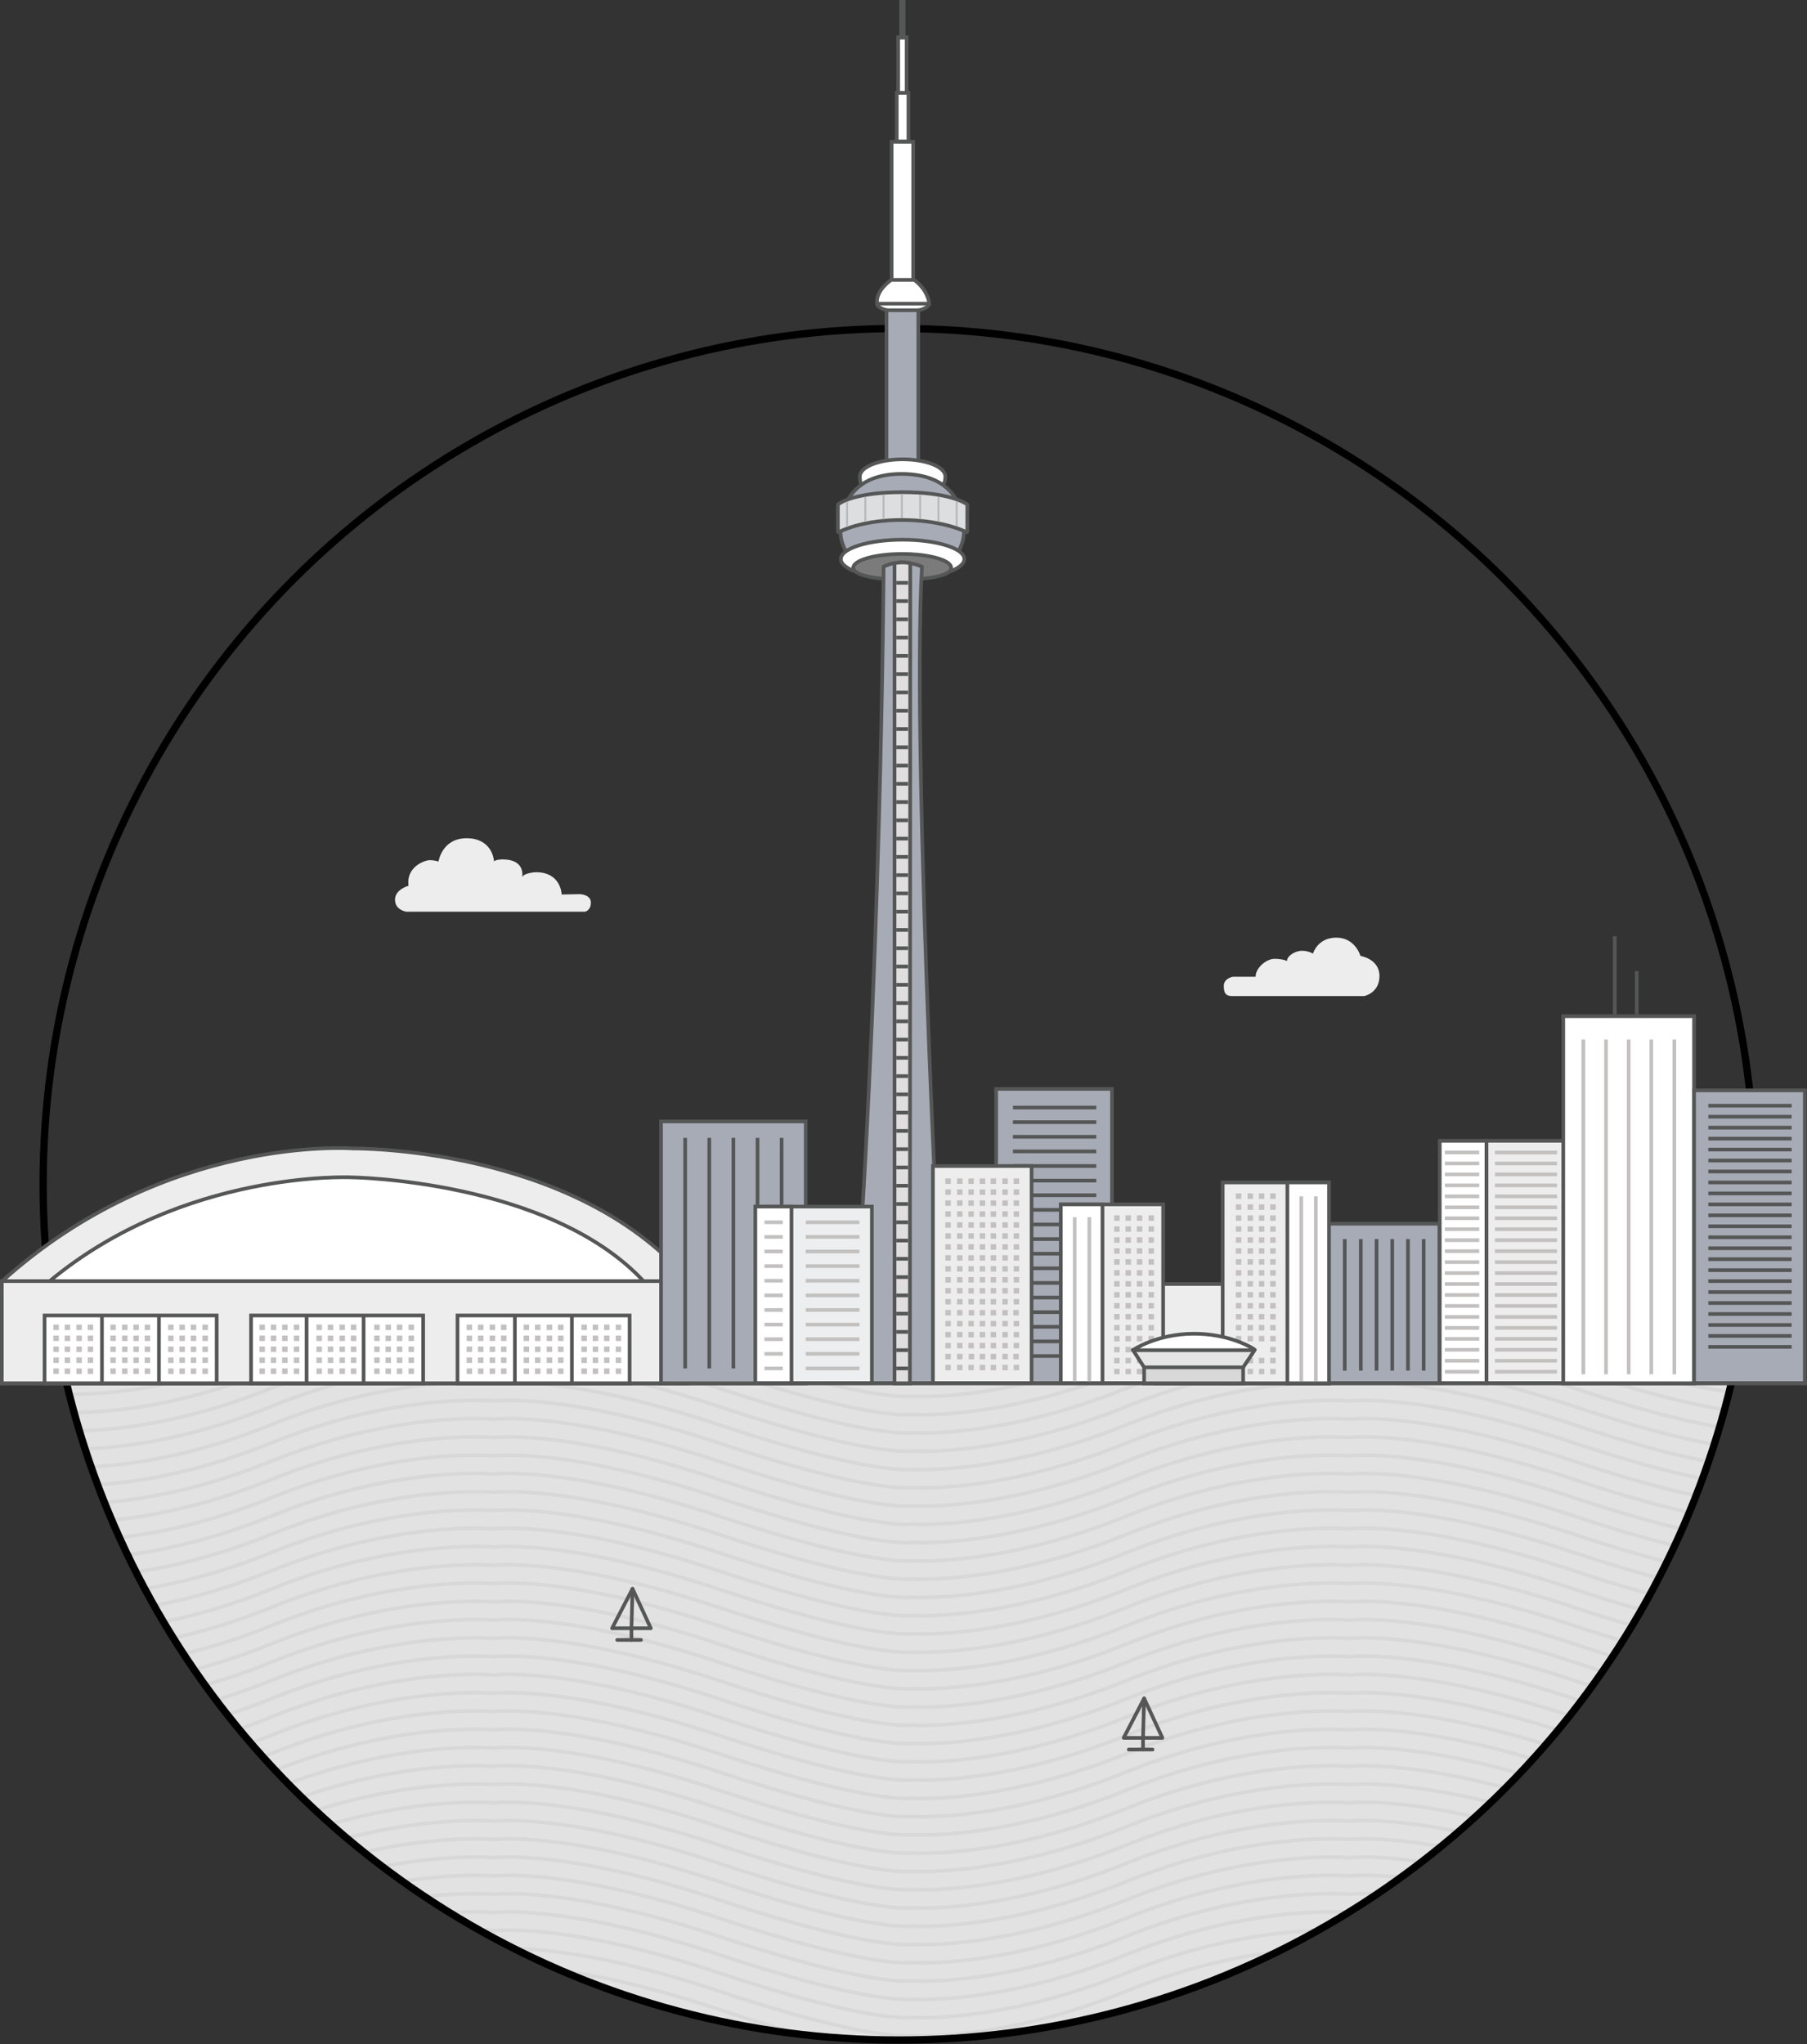 <?xml version="1.0" encoding="utf-8"?>
<!-- Generator: Adobe Illustrator 21.1.0, SVG Export Plug-In . SVG Version: 6.00 Build 0)  -->
<svg version="1.1" id="Layer_1" xmlns="http://www.w3.org/2000/svg" xmlns:xlink="http://www.w3.org/1999/xlink" x="0px" y="0px"
	 viewBox="0 0 494.5 559.4" style="enable-background:new 0 0 494.5 559.4;" xml:space="preserve">
<rect x="0" y="0" width="494.5" height="559.4" fill="#333333" stroke="none"/>
<style type="text/css">
	.st0{clip-path:url(#outline_2_);}
	.st1{clip-path:url(#wavesMask_1_);fill:#E2E2E2;}
	.st2{clip-path:url(#wavesMask_1_);}
	.st3{fill:none;stroke:#D8D8D8;stroke-linecap:round;stroke-linejoin:round;stroke-miterlimit:10;}
	.st4{clip-path:url(#wavesMask_1_);fill:#FFFFFF;}
	.st5{fill:none;stroke:#555656;stroke-linecap:round;stroke-linejoin:round;stroke-miterlimit:10;}
	.st6{fill:none;stroke:#000000;stroke-width:2;stroke-miterlimit:10;}
	.st7{fill:#EEEDEE;stroke:#555656;stroke-miterlimit:10;}
	.st8{fill:#FFFFFF;stroke:#555656;stroke-miterlimit:10;}
	.st9{fill:none;stroke:#555656;stroke-miterlimit:10;}
	.st10{fill:#C2C1C0;}
	.st11{fill:#A7ABB5;stroke:#555656;stroke-miterlimit:10;}
	.st12{fill:#7B7B7B;stroke:#555656;stroke-miterlimit:10;}
	.st13{fill:#DDDEE0;stroke:#555656;stroke-miterlimit:10;}
	.st14{fill:#ED2024;stroke:#555656;stroke-miterlimit:10;}
	.st15{fill:#E0DEDE;stroke:#555656;stroke-miterlimit:10;}
	.st16{fill:none;stroke:#B7B7B7;stroke-width:0.5;stroke-miterlimit:10;}
	.st17{fill:#EDEEEF;stroke:#555656;stroke-miterlimit:10;}
	.st18{fill:none;stroke:#C2C1C0;stroke-miterlimit:10;}
	.st19{fill:#D8D8D8;stroke:#555656;stroke-miterlimit:10;}
	.st20{fill:#E5E5E5;stroke:#555656;stroke-linecap:round;stroke-linejoin:round;stroke-miterlimit:10;}
	.st21{fill:#FFFFFF;stroke:#555656;stroke-linecap:round;stroke-linejoin:round;stroke-miterlimit:10;}
	.st22{fill:#EEEDEE;}
	.st23{fill:none;}
</style>
<g id="Water">
	<g id="outlineMask-group">
		<defs>
			<circle id="outline_3_" cx="246" cy="324.1" r="234.2"/>
		</defs>
		<clipPath id="outline_2_">
			<use xlink:href="#outline_3_"  style="overflow:visible;"/>
		</clipPath>
		<g id="waves-mask-group" class="st0">
			<defs>
				<path id="wavesMask" d="M473.8,378.6C449.3,481.7,356.6,558.4,246,558.4c-110.8,0-203.7-77-228-180.4"/>
			</defs>
			<clipPath id="wavesMask_1_">
				<use xlink:href="#wavesMask"  style="overflow:visible;"/>
			</clipPath>
			<path id="water-color" class="st1" d="M473.8,378.6C449.3,481.7,356.6,558.4,246,558.4c-110.8,0-203.7-77-228-180.4"/>
			<g id="waves" class="st2">
				<path class="st3" d="M15.2,381.4c0,0,24.5,2.5,59-11.5s61-11.5,61-11.5s19.5-2.5,61.5,11.5s52.8,12.2,52.8,12.2
					s24.2,1.8,58.8-12.2s61-11.5,61-11.5s19.5-2.5,61.5,11.5s53.2,11.6,53.2,11.6s24.8,2.4,59.3-11.6s61-11.5,61-11.5
					s19.5-2.5,61.5,11.5s52.8,12.2,52.8,12.2s24.2,1.8,58.8-12.2s61-11.5,61-11.5s19.5-2.5,61.5,11.5s53,11.7,53,11.7"/>
				<path class="st3" d="M15.2,391.4c0,0,24.5,2.5,59-11.5s61-11.5,61-11.5s19.5-2.5,61.5,11.5s52.8,12.2,52.8,12.2
					s24.2,1.8,58.8-12.2s61-11.5,61-11.5s19.5-2.5,61.5,11.5s53.2,11.6,53.2,11.6s24.8,2.4,59.3-11.6s61-11.5,61-11.5
					s19.5-2.5,61.5,11.5s52.8,12.2,52.8,12.2s24.2,1.8,58.8-12.2s61-11.5,61-11.5s19.5-2.5,61.5,11.5s53,11.7,53,11.7"/>
				<path class="st3" d="M15.2,401.4c0,0,24.5,2.5,59-11.5s61-11.5,61-11.5s19.5-2.5,61.5,11.5s52.8,12.2,52.8,12.2
					s24.2,1.8,58.8-12.2s61-11.5,61-11.5s19.5-2.5,61.5,11.5s53.2,11.6,53.2,11.6s24.8,2.4,59.3-11.6s61-11.5,61-11.5
					s19.5-2.5,61.5,11.5s52.8,12.2,52.8,12.2s24.2,1.8,58.8-12.2s61-11.5,61-11.5s19.5-2.5,61.5,11.5s53,11.7,53,11.7"/>
				<path class="st3" d="M15.2,411.4c0,0,24.5,2.5,59-11.5s61-11.5,61-11.5s19.5-2.5,61.5,11.5s52.8,12.2,52.8,12.2
					s24.2,1.8,58.8-12.2s61-11.5,61-11.5s19.5-2.5,61.5,11.5s53.2,11.6,53.2,11.6s24.8,2.4,59.3-11.6s61-11.5,61-11.5
					s19.5-2.5,61.5,11.5s52.8,12.2,52.8,12.2s24.2,1.8,58.8-12.2s61-11.5,61-11.5s19.5-2.5,61.5,11.5s53,11.7,53,11.7"/>
				<path class="st3" d="M15.2,421.4c0,0,24.5,2.5,59-11.5s61-11.5,61-11.5s19.5-2.5,61.5,11.5s52.8,12.2,52.8,12.2
					s24.2,1.8,58.8-12.2s61-11.5,61-11.5s19.5-2.5,61.5,11.5s53.2,11.6,53.2,11.6s24.8,2.4,59.3-11.6s61-11.5,61-11.5
					s19.5-2.5,61.5,11.5s52.8,12.2,52.8,12.2s24.2,1.8,58.8-12.2s61-11.5,61-11.5s19.5-2.5,61.5,11.5s53,11.7,53,11.7"/>
				<path class="st3" d="M15.2,431.4c0,0,24.5,2.5,59-11.5s61-11.5,61-11.5s19.5-2.5,61.5,11.5s52.8,12.2,52.8,12.2
					s24.2,1.8,58.8-12.2s61-11.5,61-11.5s19.5-2.5,61.5,11.5s53.2,11.6,53.2,11.6s24.8,2.4,59.3-11.6s61-11.5,61-11.5
					s19.5-2.5,61.5,11.5s52.8,12.2,52.8,12.2s24.2,1.8,58.8-12.2s61-11.5,61-11.5s19.5-2.5,61.5,11.5s53,11.7,53,11.7"/>
				<path class="st3" d="M15.2,441.4c0,0,24.5,2.5,59-11.5s61-11.5,61-11.5s19.5-2.5,61.5,11.5s52.8,12.2,52.8,12.2
					s24.2,1.8,58.8-12.2s61-11.5,61-11.5s19.5-2.5,61.5,11.5s53.2,11.6,53.2,11.6s24.8,2.4,59.3-11.6s61-11.5,61-11.5
					s19.5-2.5,61.5,11.5s52.8,12.2,52.8,12.2s24.2,1.8,58.8-12.2s61-11.5,61-11.5s19.5-2.5,61.5,11.5s53,11.7,53,11.7"/>
				<path class="st3" d="M15.2,451.4c0,0,24.5,2.5,59-11.5s61-11.5,61-11.5s19.5-2.5,61.5,11.5s52.8,12.2,52.8,12.2
					s24.2,1.8,58.8-12.2s61-11.5,61-11.5s19.5-2.5,61.5,11.5s53.2,11.6,53.2,11.6s24.8,2.4,59.3-11.6s61-11.5,61-11.5
					s19.5-2.5,61.5,11.5s52.8,12.2,52.8,12.2s24.2,1.8,58.8-12.2s61-11.5,61-11.5s19.5-2.5,61.5,11.5s53,11.7,53,11.7"/>
				<path class="st3" d="M15.2,461.4c0,0,24.5,2.5,59-11.5s61-11.5,61-11.5s19.5-2.5,61.5,11.5s52.8,12.2,52.8,12.2
					s24.2,1.8,58.8-12.2s61-11.5,61-11.5s19.5-2.5,61.5,11.5s53.2,11.6,53.2,11.6s24.8,2.4,59.3-11.6s61-11.5,61-11.5
					s19.5-2.5,61.5,11.5s52.8,12.2,52.8,12.2s24.2,1.8,58.8-12.2s61-11.5,61-11.5s19.5-2.5,61.5,11.5s53,11.7,53,11.7"/>
				<path class="st3" d="M15.2,471.4c0,0,24.5,2.5,59-11.5s61-11.5,61-11.5s19.5-2.5,61.5,11.5s52.8,12.2,52.8,12.2
					s24.2,1.8,58.8-12.2s61-11.5,61-11.5s19.5-2.5,61.5,11.5s53.2,11.6,53.2,11.6s24.8,2.4,59.3-11.6s61-11.5,61-11.5
					s19.5-2.5,61.5,11.5s52.8,12.2,52.8,12.2s24.2,1.8,58.8-12.2s61-11.5,61-11.5s19.5-2.5,61.5,11.5s53,11.7,53,11.7"/>
				<path class="st3" d="M15.2,481.4c0,0,24.5,2.5,59-11.5s61-11.5,61-11.5s19.5-2.5,61.5,11.5s52.8,12.2,52.8,12.2
					s24.2,1.8,58.8-12.2s61-11.5,61-11.5s19.5-2.5,61.5,11.5s53.2,11.6,53.2,11.6s24.8,2.4,59.3-11.6s61-11.5,61-11.5
					s19.5-2.5,61.5,11.5s52.8,12.2,52.8,12.2s24.2,1.8,58.8-12.2s61-11.5,61-11.5s19.5-2.5,61.5,11.5s53,11.7,53,11.7"/>
				<path class="st3" d="M15.2,491.4c0,0,24.5,2.5,59-11.5s61-11.5,61-11.5s19.5-2.5,61.5,11.5s52.8,12.2,52.8,12.2
					s24.2,1.8,58.8-12.2s61-11.5,61-11.5s19.5-2.5,61.5,11.5s53.2,11.6,53.2,11.6s24.8,2.4,59.3-11.6s61-11.5,61-11.5
					s19.5-2.5,61.5,11.5s52.8,12.2,52.8,12.2s24.2,1.8,58.8-12.2s61-11.5,61-11.5s19.5-2.5,61.5,11.5s53,11.7,53,11.7"/>
				<path class="st3" d="M15.2,501.4c0,0,24.5,2.5,59-11.5s61-11.5,61-11.5s19.5-2.5,61.5,11.5s52.8,12.2,52.8,12.2
					s24.2,1.8,58.8-12.2s61-11.5,61-11.5s19.5-2.5,61.5,11.5s53.2,11.6,53.2,11.6s24.8,2.4,59.3-11.6s61-11.5,61-11.5
					s19.5-2.5,61.5,11.5s52.8,12.2,52.8,12.2s24.2,1.8,58.8-12.2s61-11.5,61-11.5s19.5-2.5,61.5,11.5s53,11.7,53,11.7"/>
				<path class="st3" d="M15.2,511.4c0,0,24.5,2.5,59-11.5c34.5-14,61-11.5,61-11.5s19.5-2.5,61.5,11.5c42,14,52.8,12.2,52.8,12.2
					s24.2,1.8,58.8-12.2c34.5-14,61-11.5,61-11.5s19.5-2.5,61.5,11.5s53.2,11.6,53.2,11.6s24.8,2.4,59.3-11.6s61-11.5,61-11.5
					s19.5-2.5,61.5,11.5s52.8,12.2,52.8,12.2s24.2,1.8,58.8-12.2c34.5-14,61-11.5,61-11.5s19.5-2.5,61.5,11.5s53,11.7,53,11.7"/>
				<path class="st3" d="M15.2,521.4c0,0,24.5,2.5,59-11.5s61-11.5,61-11.5s19.5-2.5,61.5,11.5s52.8,12.2,52.8,12.2
					s24.2,1.8,58.8-12.2c34.5-14,61-11.5,61-11.5s19.5-2.5,61.5,11.5s53.2,11.6,53.2,11.6s24.8,2.4,59.3-11.6
					c34.5-14,61-11.5,61-11.5s19.5-2.5,61.5,11.5c42,14,52.8,12.2,52.8,12.2s24.2,1.8,58.8-12.2c34.5-14,61-11.5,61-11.5
					s19.5-2.5,61.5,11.5s53,11.7,53,11.7"/>
				<path class="st3" d="M15.2,531.4c0,0,24.5,2.5,59-11.5s61-11.5,61-11.5s19.5-2.5,61.5,11.5s52.8,12.2,52.8,12.2
					s24.2,1.8,58.8-12.2c34.5-14,61-11.5,61-11.5s19.5-2.5,61.5,11.5s53.2,11.6,53.2,11.6s24.8,2.4,59.3-11.6s61-11.5,61-11.5
					s19.5-2.5,61.5,11.5s52.8,12.2,52.8,12.2s24.2,1.8,58.8-12.2c34.5-14,61-11.5,61-11.5s19.5-2.5,61.5,11.5s53,11.7,53,11.7"/>
				<path class="st3" d="M15.2,541.4c0,0,24.5,2.5,59-11.5s61-11.5,61-11.5s19.5-2.5,61.5,11.5s52.8,12.2,52.8,12.2
					s24.2,1.8,58.8-12.2s61-11.5,61-11.5s19.5-2.5,61.5,11.5s53.2,11.6,53.2,11.6s24.8,2.4,59.3-11.6s61-11.5,61-11.5
					s19.5-2.5,61.5,11.5s52.8,12.2,52.8,12.2s24.2,1.8,58.8-12.2s61-11.5,61-11.5s19.5-2.5,61.5,11.5s53,11.7,53,11.7"/>
				<path class="st3" d="M15.2,551.4c0,0,24.5,2.5,59-11.5s61-11.5,61-11.5s19.5-2.5,61.5,11.5s52.8,12.2,52.8,12.2
					s24.2,1.8,58.8-12.2s61-11.5,61-11.5s19.5-2.5,61.5,11.5s53.2,11.6,53.2,11.6s24.8,2.4,59.3-11.6s61-11.5,61-11.5
					s19.5-2.5,61.5,11.5s52.8,12.2,52.8,12.2s24.2,1.8,58.8-12.2s61-11.5,61-11.5s19.5-2.5,61.5,11.5s53,11.7,53,11.7"/>
				<path class="st3" d="M15.2,561.4c0,0,24.5,2.5,59-11.5s61-11.5,61-11.5s19.5-2.5,61.5,11.5s52.8,12.2,52.8,12.2
					s24.2,1.8,58.8-12.2s61-11.5,61-11.5s19.5-2.5,61.5,11.5s53.2,11.6,53.2,11.6s24.8,2.4,59.3-11.6s61-11.5,61-11.5
					s19.5-2.5,61.5,11.5s52.8,12.2,52.8,12.2s24.2,1.8,58.8-12.2s61-11.5,61-11.5s19.5-2.5,61.5,11.5s53,11.7,53,11.7"/>
				<path class="st3" d="M15.2,571.4c0,0,24.5,2.5,59-11.5s61-11.5,61-11.5s19.5-2.5,61.5,11.5s52.8,12.2,52.8,12.2
					s24.2,1.8,58.8-12.2s61-11.5,61-11.5s19.5-2.5,61.5,11.5s53.2,11.6,53.2,11.6s24.8,2.4,59.3-11.6s61-11.5,61-11.5
					s19.5-2.5,61.5,11.5s52.8,12.2,52.8,12.2s24.2,1.8,58.8-12.2s61-11.5,61-11.5s19.5-2.5,61.5,11.5s53,11.7,53,11.7"/>
				<path class="st3" d="M15.2,581.4c0,0,24.5,2.5,59-11.5s61-11.5,61-11.5s19.5-2.5,61.5,11.5s52.8,12.2,52.8,12.2
					s24.2,1.8,58.8-12.2s61-11.5,61-11.5s19.5-2.5,61.5,11.5s53.2,11.6,53.2,11.6s24.8,2.4,59.3-11.6s61-11.5,61-11.5
					s19.5-2.5,61.5,11.5s52.8,12.2,52.8,12.2s24.2,1.8,58.8-12.2s61-11.5,61-11.5s19.5-2.5,61.5,11.5s53,11.7,53,11.7"/>
				<path class="st3" d="M15.2,591.4c0,0,24.5,2.5,59-11.5s61-11.5,61-11.5s19.5-2.5,61.5,11.5s52.8,12.2,52.8,12.2
					s24.2,1.8,58.8-12.2s61-11.5,61-11.5s19.5-2.5,61.5,11.5s53.2,11.6,53.2,11.6s24.8,2.4,59.3-11.6s61-11.5,61-11.5
					s19.5-2.5,61.5,11.5s52.8,12.2,52.8,12.2s24.2,1.8,58.8-12.2s61-11.5,61-11.5s19.5-2.5,61.5,11.5s53,11.7,53,11.7"/>
				<path class="st3" d="M15.2,386.4c0,0,24.5,2.5,59-11.5s61-11.5,61-11.5s19.5-2.5,61.5,11.5s52.8,12.2,52.8,12.2
					s24.2,1.8,58.8-12.2s61-11.5,61-11.5s19.5-2.5,61.5,11.5s53.2,11.6,53.2,11.6s24.8,2.4,59.3-11.6s61-11.5,61-11.5
					s19.5-2.5,61.5,11.5s52.8,12.2,52.8,12.2s24.2,1.8,58.8-12.2s61-11.5,61-11.5s19.5-2.5,61.5,11.5s53,11.7,53,11.7"/>
				<path class="st3" d="M15.2,396.4c0,0,24.5,2.5,59-11.5s61-11.5,61-11.5s19.5-2.5,61.5,11.5s52.8,12.2,52.8,12.2
					s24.2,1.8,58.8-12.2s61-11.5,61-11.5s19.5-2.5,61.5,11.5s53.2,11.6,53.2,11.6s24.8,2.4,59.3-11.6s61-11.5,61-11.5
					s19.5-2.5,61.5,11.5s52.8,12.2,52.8,12.2s24.2,1.8,58.8-12.2s61-11.5,61-11.5s19.5-2.5,61.5,11.5s53,11.7,53,11.7"/>
				<path class="st3" d="M15.2,406.4c0,0,24.5,2.5,59-11.5s61-11.5,61-11.5s19.5-2.5,61.5,11.5s52.8,12.2,52.8,12.2
					s24.2,1.8,58.8-12.2s61-11.5,61-11.5s19.5-2.5,61.5,11.5s53.2,11.6,53.2,11.6s24.8,2.4,59.3-11.6s61-11.5,61-11.5
					s19.5-2.5,61.5,11.5s52.8,12.2,52.8,12.2s24.2,1.8,58.8-12.2s61-11.5,61-11.5s19.5-2.5,61.5,11.5s53,11.7,53,11.7"/>
				<path class="st3" d="M15.2,416.4c0,0,24.5,2.5,59-11.5s61-11.5,61-11.5s19.5-2.5,61.5,11.5s52.8,12.2,52.8,12.2
					s24.2,1.8,58.8-12.2s61-11.5,61-11.5s19.5-2.5,61.5,11.5s53.2,11.6,53.2,11.6s24.8,2.4,59.3-11.6s61-11.5,61-11.5
					s19.5-2.5,61.5,11.5s52.8,12.2,52.8,12.2s24.2,1.8,58.8-12.2s61-11.5,61-11.5s19.5-2.5,61.5,11.5s53,11.7,53,11.7"/>
				<path class="st3" d="M15.2,426.4c0,0,24.5,2.5,59-11.5s61-11.5,61-11.5s19.5-2.5,61.5,11.5s52.8,12.2,52.8,12.2
					s24.2,1.8,58.8-12.2s61-11.5,61-11.5s19.5-2.5,61.5,11.5s53.2,11.6,53.2,11.6s24.8,2.4,59.3-11.6s61-11.5,61-11.5
					s19.5-2.5,61.5,11.5s52.8,12.2,52.8,12.2s24.2,1.8,58.8-12.2s61-11.5,61-11.5s19.5-2.5,61.5,11.5s53,11.7,53,11.7"/>
				<path class="st3" d="M15.2,436.4c0,0,24.5,2.5,59-11.5s61-11.5,61-11.5s19.5-2.5,61.5,11.5s52.8,12.2,52.8,12.2
					s24.2,1.8,58.8-12.2s61-11.5,61-11.5s19.5-2.5,61.5,11.5s53.2,11.6,53.2,11.6s24.8,2.4,59.3-11.6s61-11.5,61-11.5
					s19.5-2.5,61.5,11.5s52.8,12.2,52.8,12.2s24.2,1.8,58.8-12.2s61-11.5,61-11.5s19.5-2.5,61.5,11.5s53,11.7,53,11.7"/>
				<path class="st3" d="M15.2,446.4c0,0,24.5,2.5,59-11.5s61-11.5,61-11.5s19.5-2.5,61.5,11.5s52.8,12.2,52.8,12.2
					s24.2,1.8,58.8-12.2s61-11.5,61-11.5s19.5-2.5,61.5,11.5s53.2,11.6,53.2,11.6s24.8,2.4,59.3-11.6s61-11.5,61-11.5
					s19.5-2.5,61.5,11.5s52.8,12.2,52.8,12.2s24.2,1.8,58.8-12.2s61-11.5,61-11.5s19.5-2.5,61.5,11.5s53,11.7,53,11.7"/>
				<path class="st3" d="M15.2,456.4c0,0,24.5,2.5,59-11.5s61-11.5,61-11.5s19.5-2.5,61.5,11.5s52.8,12.2,52.8,12.2
					s24.2,1.8,58.8-12.2s61-11.5,61-11.5s19.5-2.5,61.5,11.5s53.2,11.6,53.2,11.6s24.8,2.4,59.3-11.6s61-11.5,61-11.5
					s19.5-2.5,61.5,11.5s52.8,12.2,52.8,12.2s24.2,1.8,58.8-12.2s61-11.5,61-11.5s19.5-2.5,61.5,11.5s53,11.7,53,11.7"/>
				<path class="st3" d="M15.2,466.4c0,0,24.5,2.5,59-11.5s61-11.5,61-11.5s19.5-2.5,61.5,11.5s52.8,12.2,52.8,12.2
					s24.2,1.8,58.8-12.2s61-11.5,61-11.5s19.5-2.5,61.5,11.5s53.2,11.6,53.2,11.6s24.8,2.4,59.3-11.6s61-11.5,61-11.5
					s19.5-2.5,61.5,11.5s52.8,12.2,52.8,12.2s24.2,1.8,58.8-12.2s61-11.5,61-11.5s19.5-2.5,61.5,11.5s53,11.7,53,11.7"/>
				<path class="st3" d="M15.2,476.4c0,0,24.5,2.5,59-11.5s61-11.5,61-11.5s19.5-2.5,61.5,11.5s52.8,12.2,52.8,12.2
					s24.2,1.8,58.8-12.2s61-11.5,61-11.5s19.5-2.5,61.5,11.5s53.2,11.6,53.2,11.6s24.8,2.4,59.3-11.6s61-11.5,61-11.5
					s19.5-2.5,61.5,11.5s52.8,12.2,52.8,12.2s24.2,1.8,58.8-12.2s61-11.5,61-11.5s19.5-2.5,61.5,11.5s53,11.7,53,11.7"/>
				<path class="st3" d="M15.2,486.4c0,0,24.5,2.5,59-11.5s61-11.5,61-11.5s19.5-2.5,61.5,11.5s52.8,12.2,52.8,12.2
					s24.2,1.8,58.8-12.2s61-11.5,61-11.5s19.5-2.5,61.5,11.5s53.2,11.6,53.2,11.6s24.8,2.4,59.3-11.6s61-11.5,61-11.5
					s19.5-2.5,61.5,11.5s52.8,12.2,52.8,12.2s24.2,1.8,58.8-12.2s61-11.5,61-11.5s19.5-2.5,61.5,11.5s53,11.7,53,11.7"/>
				<path class="st3" d="M15.2,496.4c0,0,24.5,2.5,59-11.5s61-11.5,61-11.5s19.5-2.5,61.5,11.5s52.8,12.2,52.8,12.2
					s24.2,1.8,58.8-12.2s61-11.5,61-11.5s19.5-2.5,61.5,11.5s53.2,11.6,53.2,11.6s24.8,2.4,59.3-11.6s61-11.5,61-11.5
					s19.5-2.5,61.5,11.5s52.8,12.2,52.8,12.2s24.2,1.8,58.8-12.2s61-11.5,61-11.5s19.5-2.5,61.5,11.5s53,11.7,53,11.7"/>
				<path class="st3" d="M15.2,506.4c0,0,24.5,2.5,59-11.5s61-11.5,61-11.5s19.5-2.5,61.5,11.5s52.8,12.2,52.8,12.2
					s24.2,1.8,58.8-12.2s61-11.5,61-11.5s19.5-2.5,61.5,11.5s53.2,11.6,53.2,11.6s24.8,2.4,59.3-11.6s61-11.5,61-11.5
					s19.5-2.5,61.5,11.5s52.8,12.2,52.8,12.2s24.2,1.8,58.8-12.2s61-11.5,61-11.5s19.5-2.5,61.5,11.5s53,11.7,53,11.7"/>
				<path class="st3" d="M15.2,516.4c0,0,24.5,2.5,59-11.5s61-11.5,61-11.5s19.5-2.5,61.5,11.5s52.8,12.2,52.8,12.2
					s24.2,1.8,58.8-12.2c34.5-14,61-11.5,61-11.5s19.5-2.5,61.5,11.5s53.2,11.6,53.2,11.6s24.8,2.4,59.3-11.6
					c34.5-14,61-11.5,61-11.5s19.5-2.5,61.5,11.5c42,14,52.8,12.2,52.8,12.2s24.2,1.8,58.8-12.2c34.5-14,61-11.5,61-11.5
					s19.5-2.5,61.5,11.5s53,11.7,53,11.7"/>
				<path class="st3" d="M15.2,526.4c0,0,24.5,2.5,59-11.5s61-11.5,61-11.5s19.5-2.5,61.5,11.5s52.8,12.2,52.8,12.2
					s24.2,1.8,58.8-12.2c34.5-14,61-11.5,61-11.5s19.5-2.5,61.5,11.5s53.2,11.6,53.2,11.6s24.8,2.4,59.3-11.6s61-11.5,61-11.5
					s19.5-2.5,61.5,11.5s52.8,12.2,52.8,12.2s24.2,1.8,58.8-12.2c34.5-14,61-11.5,61-11.5s19.5-2.5,61.5,11.5s53,11.7,53,11.7"/>
				<path class="st3" d="M15.2,536.4c0,0,24.5,2.5,59-11.5s61-11.5,61-11.5s19.5-2.5,61.5,11.5s52.8,12.2,52.8,12.2
					s24.2,1.8,58.8-12.2c34.5-14,61-11.5,61-11.5s19.5-2.5,61.5,11.5s53.2,11.6,53.2,11.6s24.8,2.4,59.3-11.6s61-11.5,61-11.5
					s19.5-2.5,61.5,11.5s52.8,12.2,52.8,12.2s24.2,1.8,58.8-12.2c34.5-14,61-11.5,61-11.5s19.5-2.5,61.5,11.5s53,11.7,53,11.7"/>
				<path class="st3" d="M15.2,546.4c0,0,24.5,2.5,59-11.5s61-11.5,61-11.5s19.5-2.5,61.5,11.5s52.8,12.2,52.8,12.2
					s24.2,1.8,58.8-12.2s61-11.5,61-11.5s19.5-2.5,61.5,11.5s53.2,11.6,53.2,11.6s24.8,2.4,59.3-11.6s61-11.5,61-11.5
					s19.5-2.5,61.5,11.5s52.8,12.2,52.8,12.2s24.2,1.8,58.8-12.2s61-11.5,61-11.5s19.5-2.5,61.5,11.5s53,11.7,53,11.7"/>
				<path class="st3" d="M15.2,556.4c0,0,24.5,2.5,59-11.5s61-11.5,61-11.5s19.5-2.5,61.5,11.5s52.8,12.2,52.8,12.2
					s24.2,1.8,58.8-12.2s61-11.5,61-11.5s19.5-2.5,61.5,11.5s53.2,11.6,53.2,11.6s24.8,2.4,59.3-11.6s61-11.5,61-11.5
					s19.5-2.5,61.5,11.5s52.8,12.2,52.8,12.2s24.2,1.8,58.8-12.2s61-11.5,61-11.5s19.5-2.5,61.5,11.5s53,11.7,53,11.7"/>
				<path class="st3" d="M15.2,566.4c0,0,24.5,2.5,59-11.5s61-11.5,61-11.5s19.5-2.5,61.5,11.5s52.8,12.2,52.8,12.2
					s24.2,1.8,58.8-12.2s61-11.5,61-11.5s19.5-2.5,61.5,11.5s53.2,11.6,53.2,11.6s24.8,2.4,59.3-11.6s61-11.5,61-11.5
					s19.5-2.5,61.5,11.5s52.8,12.2,52.8,12.2s24.2,1.8,58.8-12.2s61-11.5,61-11.5s19.5-2.5,61.5,11.5s53,11.7,53,11.7"/>
				<path class="st3" d="M15.2,576.4c0,0,24.5,2.5,59-11.5s61-11.5,61-11.5s19.5-2.5,61.5,11.5s52.8,12.2,52.8,12.2
					s24.2,1.8,58.8-12.2s61-11.5,61-11.5s19.5-2.5,61.5,11.5s53.2,11.6,53.2,11.6s24.8,2.4,59.3-11.6s61-11.5,61-11.5
					s19.5-2.5,61.5,11.5s52.8,12.2,52.8,12.2s24.2,1.8,58.8-12.2s61-11.5,61-11.5s19.5-2.5,61.5,11.5s53,11.7,53,11.7"/>
				<path class="st3" d="M15.2,586.4c0,0,24.5,2.5,59-11.5s61-11.5,61-11.5s19.5-2.5,61.5,11.5s52.8,12.2,52.8,12.2
					s24.2,1.8,58.8-12.2s61-11.5,61-11.5s19.5-2.5,61.5,11.5s53.2,11.6,53.2,11.6s24.8,2.4,59.3-11.6s61-11.5,61-11.5
					s19.5-2.5,61.5,11.5s52.8,12.2,52.8,12.2s24.2,1.8,58.8-12.2s61-11.5,61-11.5s19.5-2.5,61.5,11.5s53,11.7,53,11.7"/>
				<path class="st3" d="M15.2,596.4c0,0,24.5,2.5,59-11.5s61-11.5,61-11.5s19.5-2.5,61.5,11.5s52.8,12.2,52.8,12.2
					s24.2,1.8,58.8-12.2s61-11.5,61-11.5s19.5-2.5,61.5,11.5s53.2,11.6,53.2,11.6s24.8,2.4,59.3-11.6s61-11.5,61-11.5
					s19.5-2.5,61.5,11.5s52.8,12.2,52.8,12.2s24.2,1.8,58.8-12.2s61-11.5,61-11.5s19.5-2.5,61.5,11.5s53,11.7,53,11.7"/>
			</g>
			<rect id="hide-top-of-waves" y="328.5" class="st4" width="494.5" height="49.7"/>
		</g>
	</g>
	<g id="boat-2">
		<polygon class="st5" points="173.1,434.8 167.5,445.6 172.8,445.6 178.1,445.6 		"/>
		<line class="st5" x1="173.1" y1="434.8" x2="172.8" y2="445.6"/>
		<line class="st5" x1="168.9" y1="448.8" x2="175.4" y2="448.8"/>
		<line class="st5" x1="172.8" y1="445.6" x2="172.8" y2="448.8"/>
	</g>
	<g id="boat-1">
		<polygon class="st5" points="313.1,464.8 307.5,475.6 312.8,475.6 318.1,475.6 		"/>
		<line class="st5" x1="313.1" y1="464.8" x2="312.8" y2="475.6"/>
		<line class="st5" x1="308.9" y1="478.8" x2="315.4" y2="478.8"/>
		<line class="st5" x1="312.8" y1="475.6" x2="312.8" y2="478.8"/>
	</g>
</g>
<g id="outline">
	<circle id="outline_1_" class="st6" cx="246" cy="324.1" r="234.2"/>
</g>
<g id="buildings">
	<g id="skydome">
		<path id="roof-top" class="st7" d="M188.1,350.6c0.2,0,0.3-0.2,0.2-0.3c-31.4-36.7-91.7-36-91.7-36s-51.3-4-96,36.3"/>
		<path id="roof-middle" class="st8" d="M176.1,350.6c-25.8-27.7-80-28.4-80-28.4s-45.8-2.1-82.5,28.4"/>
		<rect id="building-bottom" x="0.5" y="350.6" class="st7" width="188" height="28"/>
		<g id="skydome-windows">
			<g id="window-frames">
				<rect x="12.2" y="360" class="st8" width="47.1" height="18.6"/>
				<rect x="68.7" y="360" class="st8" width="47.1" height="18.6"/>
				<rect x="125.2" y="360" class="st8" width="47.1" height="18.6"/>
				<line class="st9" x1="27.9" y1="360" x2="27.9" y2="378.6"/>
				<line class="st9" x1="43.5" y1="360" x2="43.5" y2="378.6"/>
				<line class="st9" x1="83.9" y1="360" x2="83.9" y2="378.6"/>
				<line class="st9" x1="99.5" y1="360" x2="99.5" y2="378.6"/>
				<line class="st9" x1="140.9" y1="360" x2="140.9" y2="378.6"/>
				<line class="st9" x1="156.5" y1="360" x2="156.5" y2="378.6"/>
			</g>
			<g id="windows-left">
				<rect x="49.1" y="362.5" class="st10" width="1.5" height="1.5"/>
				<rect x="46" y="362.5" class="st10" width="1.5" height="1.5"/>
				<rect x="52.2" y="362.5" class="st10" width="1.5" height="1.5"/>
				<rect x="55.4" y="362.5" class="st10" width="1.5" height="1.5"/>
				<rect x="49.1" y="365.5" class="st10" width="1.5" height="1.5"/>
				<rect x="46" y="365.5" class="st10" width="1.5" height="1.5"/>
				<rect x="52.2" y="365.5" class="st10" width="1.5" height="1.5"/>
				<rect x="55.4" y="365.5" class="st10" width="1.5" height="1.5"/>
				<rect x="49.1" y="368.5" class="st10" width="1.5" height="1.5"/>
				<rect x="46" y="368.5" class="st10" width="1.5" height="1.5"/>
				<rect x="52.2" y="368.5" class="st10" width="1.5" height="1.5"/>
				<rect x="55.4" y="368.5" class="st10" width="1.5" height="1.5"/>
				<rect x="49.1" y="371.5" class="st10" width="1.5" height="1.5"/>
				<rect x="46" y="371.5" class="st10" width="1.5" height="1.5"/>
				<rect x="52.2" y="371.5" class="st10" width="1.5" height="1.5"/>
				<rect x="55.4" y="371.5" class="st10" width="1.5" height="1.5"/>
				<rect x="49.1" y="374.5" class="st10" width="1.5" height="1.5"/>
				<rect x="46" y="374.5" class="st10" width="1.5" height="1.5"/>
				<rect x="52.2" y="374.5" class="st10" width="1.5" height="1.5"/>
				<rect x="55.4" y="374.5" class="st10" width="1.5" height="1.5"/>
				<rect x="39.6" y="374.5" class="st10" width="1.5" height="1.5"/>
				<rect x="33.4" y="362.5" class="st10" width="1.5" height="1.5"/>
				<rect x="30.2" y="362.5" class="st10" width="1.5" height="1.5"/>
				<rect x="36.5" y="362.5" class="st10" width="1.5" height="1.5"/>
				<rect x="39.6" y="362.5" class="st10" width="1.5" height="1.5"/>
				<rect x="33.4" y="365.5" class="st10" width="1.5" height="1.5"/>
				<rect x="30.2" y="365.5" class="st10" width="1.5" height="1.5"/>
				<rect x="36.5" y="365.5" class="st10" width="1.5" height="1.5"/>
				<rect x="39.6" y="365.5" class="st10" width="1.5" height="1.5"/>
				<rect x="33.4" y="368.5" class="st10" width="1.5" height="1.5"/>
				<rect x="30.2" y="368.5" class="st10" width="1.5" height="1.5"/>
				<rect x="36.5" y="368.5" class="st10" width="1.5" height="1.5"/>
				<rect x="39.6" y="368.5" class="st10" width="1.5" height="1.5"/>
				<rect x="33.4" y="371.5" class="st10" width="1.5" height="1.5"/>
				<rect x="30.2" y="371.5" class="st10" width="1.5" height="1.5"/>
				<rect x="36.5" y="371.5" class="st10" width="1.5" height="1.5"/>
				<rect x="39.6" y="371.5" class="st10" width="1.5" height="1.5"/>
				<rect x="33.4" y="374.5" class="st10" width="1.5" height="1.5"/>
				<rect x="30.2" y="374.5" class="st10" width="1.5" height="1.5"/>
				<rect x="36.5" y="374.5" class="st10" width="1.5" height="1.5"/>
				<rect x="17.7" y="362.5" class="st10" width="1.5" height="1.5"/>
				<rect x="14.6" y="362.5" class="st10" width="1.5" height="1.5"/>
				<rect x="20.9" y="362.5" class="st10" width="1.5" height="1.5"/>
				<rect x="24" y="362.5" class="st10" width="1.5" height="1.5"/>
				<rect x="17.7" y="365.5" class="st10" width="1.5" height="1.5"/>
				<rect x="14.6" y="365.5" class="st10" width="1.5" height="1.5"/>
				<rect x="20.9" y="365.5" class="st10" width="1.5" height="1.5"/>
				<rect x="24" y="365.5" class="st10" width="1.5" height="1.5"/>
				<rect x="17.7" y="368.5" class="st10" width="1.5" height="1.5"/>
				<rect x="14.6" y="368.5" class="st10" width="1.5" height="1.5"/>
				<rect x="20.9" y="368.5" class="st10" width="1.5" height="1.5"/>
				<rect x="24" y="368.5" class="st10" width="1.5" height="1.5"/>
				<rect x="17.7" y="371.5" class="st10" width="1.5" height="1.5"/>
				<rect x="14.6" y="371.5" class="st10" width="1.5" height="1.5"/>
				<rect x="20.9" y="371.5" class="st10" width="1.5" height="1.5"/>
				<rect x="24" y="371.5" class="st10" width="1.5" height="1.5"/>
				<rect x="17.7" y="374.5" class="st10" width="1.5" height="1.5"/>
				<rect x="14.6" y="374.5" class="st10" width="1.5" height="1.5"/>
				<rect x="20.9" y="374.5" class="st10" width="1.5" height="1.5"/>
				<rect x="24" y="374.5" class="st10" width="1.5" height="1.5"/>
			</g>
			<g id="windows-center">
				<rect x="105.5" y="362.5" class="st10" width="1.5" height="1.5"/>
				<rect x="102.4" y="362.5" class="st10" width="1.5" height="1.5"/>
				<rect x="108.6" y="362.5" class="st10" width="1.5" height="1.5"/>
				<rect x="111.8" y="362.5" class="st10" width="1.5" height="1.5"/>
				<rect x="105.5" y="365.5" class="st10" width="1.5" height="1.5"/>
				<rect x="102.4" y="365.5" class="st10" width="1.5" height="1.5"/>
				<rect x="108.6" y="365.5" class="st10" width="1.5" height="1.5"/>
				<rect x="111.8" y="365.5" class="st10" width="1.5" height="1.5"/>
				<rect x="105.5" y="368.5" class="st10" width="1.5" height="1.5"/>
				<rect x="102.4" y="368.5" class="st10" width="1.5" height="1.5"/>
				<rect x="108.6" y="368.5" class="st10" width="1.5" height="1.5"/>
				<rect x="111.8" y="368.5" class="st10" width="1.5" height="1.5"/>
				<rect x="105.5" y="371.5" class="st10" width="1.5" height="1.5"/>
				<rect x="102.4" y="371.5" class="st10" width="1.5" height="1.5"/>
				<rect x="108.6" y="371.5" class="st10" width="1.5" height="1.5"/>
				<rect x="111.8" y="371.5" class="st10" width="1.5" height="1.5"/>
				<rect x="105.5" y="374.5" class="st10" width="1.5" height="1.5"/>
				<rect x="102.4" y="374.5" class="st10" width="1.5" height="1.5"/>
				<rect x="108.6" y="374.5" class="st10" width="1.5" height="1.5"/>
				<rect x="111.8" y="374.5" class="st10" width="1.5" height="1.5"/>
				<rect x="96" y="374.5" class="st10" width="1.5" height="1.5"/>
				<rect x="89.7" y="362.5" class="st10" width="1.5" height="1.5"/>
				<rect x="86.6" y="362.5" class="st10" width="1.5" height="1.5"/>
				<rect x="92.9" y="362.5" class="st10" width="1.5" height="1.5"/>
				<rect x="96" y="362.5" class="st10" width="1.5" height="1.5"/>
				<rect x="89.7" y="365.5" class="st10" width="1.5" height="1.5"/>
				<rect x="86.6" y="365.5" class="st10" width="1.5" height="1.5"/>
				<rect x="92.9" y="365.5" class="st10" width="1.5" height="1.5"/>
				<rect x="96" y="365.5" class="st10" width="1.5" height="1.5"/>
				<rect x="89.7" y="368.5" class="st10" width="1.5" height="1.5"/>
				<rect x="86.6" y="368.5" class="st10" width="1.5" height="1.5"/>
				<rect x="92.9" y="368.5" class="st10" width="1.5" height="1.5"/>
				<rect x="96" y="368.5" class="st10" width="1.5" height="1.5"/>
				<rect x="89.7" y="371.5" class="st10" width="1.5" height="1.5"/>
				<rect x="86.6" y="371.5" class="st10" width="1.5" height="1.5"/>
				<rect x="92.9" y="371.5" class="st10" width="1.5" height="1.5"/>
				<rect x="96" y="371.5" class="st10" width="1.5" height="1.5"/>
				<rect x="89.7" y="374.5" class="st10" width="1.5" height="1.5"/>
				<rect x="86.6" y="374.5" class="st10" width="1.5" height="1.5"/>
				<rect x="92.9" y="374.5" class="st10" width="1.5" height="1.5"/>
				<rect x="74.1" y="362.5" class="st10" width="1.5" height="1.5"/>
				<rect x="71" y="362.5" class="st10" width="1.5" height="1.5"/>
				<rect x="77.2" y="362.5" class="st10" width="1.5" height="1.5"/>
				<rect x="80.4" y="362.5" class="st10" width="1.5" height="1.5"/>
				<rect x="74.1" y="365.5" class="st10" width="1.5" height="1.5"/>
				<rect x="71" y="365.5" class="st10" width="1.5" height="1.5"/>
				<rect x="77.2" y="365.5" class="st10" width="1.5" height="1.5"/>
				<rect x="80.4" y="365.5" class="st10" width="1.5" height="1.5"/>
				<rect x="74.1" y="368.5" class="st10" width="1.5" height="1.5"/>
				<rect x="71" y="368.5" class="st10" width="1.5" height="1.5"/>
				<rect x="77.2" y="368.5" class="st10" width="1.5" height="1.5"/>
				<rect x="80.4" y="368.5" class="st10" width="1.5" height="1.5"/>
				<rect x="74.1" y="371.5" class="st10" width="1.5" height="1.5"/>
				<rect x="71" y="371.5" class="st10" width="1.5" height="1.5"/>
				<rect x="77.2" y="371.5" class="st10" width="1.5" height="1.5"/>
				<rect x="80.4" y="371.5" class="st10" width="1.5" height="1.5"/>
				<rect x="74.1" y="374.5" class="st10" width="1.5" height="1.5"/>
				<rect x="71" y="374.5" class="st10" width="1.5" height="1.5"/>
				<rect x="77.2" y="374.5" class="st10" width="1.5" height="1.5"/>
				<rect x="80.4" y="374.5" class="st10" width="1.5" height="1.5"/>
			</g>
			<g id="windows-right">
				<rect x="162.2" y="362.5" class="st10" width="1.5" height="1.5"/>
				<rect x="159.1" y="362.5" class="st10" width="1.5" height="1.5"/>
				<rect x="165.3" y="362.5" class="st10" width="1.5" height="1.5"/>
				<rect x="168.5" y="362.5" class="st10" width="1.5" height="1.5"/>
				<rect x="162.2" y="365.5" class="st10" width="1.5" height="1.5"/>
				<rect x="159.1" y="365.5" class="st10" width="1.5" height="1.5"/>
				<rect x="165.3" y="365.5" class="st10" width="1.5" height="1.5"/>
				<rect x="168.5" y="365.5" class="st10" width="1.5" height="1.5"/>
				<rect x="162.2" y="368.5" class="st10" width="1.5" height="1.5"/>
				<rect x="159.1" y="368.5" class="st10" width="1.5" height="1.5"/>
				<rect x="165.3" y="368.5" class="st10" width="1.5" height="1.5"/>
				<rect x="168.5" y="368.5" class="st10" width="1.5" height="1.5"/>
				<rect x="162.2" y="371.5" class="st10" width="1.5" height="1.5"/>
				<rect x="159.1" y="371.5" class="st10" width="1.5" height="1.5"/>
				<rect x="165.3" y="371.5" class="st10" width="1.5" height="1.5"/>
				<rect x="168.5" y="371.5" class="st10" width="1.5" height="1.5"/>
				<rect x="162.2" y="374.5" class="st10" width="1.5" height="1.5"/>
				<rect x="159.1" y="374.5" class="st10" width="1.5" height="1.5"/>
				<rect x="165.3" y="374.5" class="st10" width="1.5" height="1.5"/>
				<rect x="168.5" y="374.5" class="st10" width="1.5" height="1.5"/>
				<rect x="152.7" y="374.5" class="st10" width="1.5" height="1.5"/>
				<rect x="146.4" y="362.5" class="st10" width="1.5" height="1.5"/>
				<rect x="143.3" y="362.5" class="st10" width="1.5" height="1.5"/>
				<rect x="149.6" y="362.5" class="st10" width="1.5" height="1.5"/>
				<rect x="152.7" y="362.5" class="st10" width="1.5" height="1.5"/>
				<rect x="146.4" y="365.5" class="st10" width="1.5" height="1.5"/>
				<rect x="143.3" y="365.5" class="st10" width="1.5" height="1.5"/>
				<rect x="149.6" y="365.5" class="st10" width="1.5" height="1.5"/>
				<rect x="152.7" y="365.5" class="st10" width="1.5" height="1.5"/>
				<rect x="146.4" y="368.5" class="st10" width="1.5" height="1.5"/>
				<rect x="143.3" y="368.5" class="st10" width="1.5" height="1.5"/>
				<rect x="149.6" y="368.5" class="st10" width="1.5" height="1.5"/>
				<rect x="152.7" y="368.5" class="st10" width="1.5" height="1.5"/>
				<rect x="146.4" y="371.5" class="st10" width="1.5" height="1.5"/>
				<rect x="143.3" y="371.5" class="st10" width="1.5" height="1.5"/>
				<rect x="149.6" y="371.5" class="st10" width="1.5" height="1.5"/>
				<rect x="152.7" y="371.5" class="st10" width="1.5" height="1.5"/>
				<rect x="146.4" y="374.5" class="st10" width="1.5" height="1.5"/>
				<rect x="143.3" y="374.5" class="st10" width="1.5" height="1.5"/>
				<rect x="149.6" y="374.5" class="st10" width="1.5" height="1.5"/>
				<rect x="130.8" y="362.5" class="st10" width="1.5" height="1.5"/>
				<rect x="127.7" y="362.5" class="st10" width="1.5" height="1.5"/>
				<rect x="134" y="362.5" class="st10" width="1.5" height="1.5"/>
				<rect x="137.1" y="362.5" class="st10" width="1.5" height="1.5"/>
				<rect x="130.8" y="365.5" class="st10" width="1.5" height="1.5"/>
				<rect x="127.7" y="365.5" class="st10" width="1.5" height="1.5"/>
				<rect x="134" y="365.5" class="st10" width="1.5" height="1.5"/>
				<rect x="137.1" y="365.5" class="st10" width="1.5" height="1.5"/>
				<rect x="130.8" y="368.5" class="st10" width="1.5" height="1.5"/>
				<rect x="127.7" y="368.5" class="st10" width="1.5" height="1.5"/>
				<rect x="134" y="368.5" class="st10" width="1.5" height="1.5"/>
				<rect x="137.1" y="368.5" class="st10" width="1.5" height="1.5"/>
				<rect x="130.8" y="371.5" class="st10" width="1.5" height="1.5"/>
				<rect x="127.7" y="371.5" class="st10" width="1.5" height="1.5"/>
				<rect x="134" y="371.5" class="st10" width="1.5" height="1.5"/>
				<rect x="137.1" y="371.5" class="st10" width="1.5" height="1.5"/>
				<rect x="130.8" y="374.5" class="st10" width="1.5" height="1.5"/>
				<rect x="127.7" y="374.5" class="st10" width="1.5" height="1.5"/>
				<rect x="134" y="374.5" class="st10" width="1.5" height="1.5"/>
				<rect x="137.1" y="374.5" class="st10" width="1.5" height="1.5"/>
			</g>
		</g>
	</g>
	<g id="cntower">
		<ellipse class="st8" cx="247.1" cy="83.1" rx="7.1" ry="2.3"/>
		<rect x="242.6" y="84.9" class="st11" width="8.7" height="42.2"/>
		<path class="st8" d="M258.7,130.4c0-2.6-5.2-4.7-11.7-4.7s-11.7,2.1-11.7,4.7c0,5.6,5.2,4.7,11.7,4.7
			C253.4,135.1,258.7,135.2,258.7,130.4z"/>
		<path class="st11" d="M263.8,145.4c0,7.3-7.6,13.2-16.9,13.2c-9.3,0-16.9-5.9-16.9-13.2s3.5-15.7,16.7-15.7
			C260.3,129.7,263.8,138.1,263.8,145.4z"/>
		<ellipse class="st8" cx="247" cy="153" rx="16.9" ry="5.3"/>
		<path class="st12" d="M260.3,155.4c0,2.1-6,3.2-13.4,3.2s-13.4-1.2-13.4-3.2c0-2.1,6-3.8,13.4-3.8S260.3,153.3,260.3,155.4z"/>
		<rect x="244" y="38.8" class="st8" width="5.9" height="40"/>
		<path class="st8" d="M243.9,76.6c0,0-4.3,2.8-3.9,6.5h14.3c0,0-0.2-3.6-4.1-6.5H243.9z"/>
		<path class="st11" d="M252.3,155.1c-3,54.2,6.2,223.4,6.2,223.4h-25.7c8.5-108.7,9-223.4,9-223.4s2.3-1.3,5.4-1.2
			C250.4,154.1,252.3,155.1,252.3,155.1z"/>
		<path class="st13" d="M229.3,138.2c0-0.1,0-0.1,0.1-0.2c0.6-0.5,4.9-3.3,17.6-3.3c12.6,0,17.1,2.9,17.6,3.3l0.1,0.1v7.3
			c0,0.2-0.1,0.3-0.3,0.2c-1.3-0.7-7.6-3.3-17.6-3.3s-15.9,2.6-17.2,3.3c-0.2,0.1-0.3,0-0.3-0.2L229.3,138.2L229.3,138.2z"/>
		<path class="st8" d="M250.6,85.3"/>
		<path class="st8" d="M247.1,82.3"/>
		<rect x="245.4" y="25.4" class="st8" width="3.2" height="13.3"/>
		<rect x="245.8" y="10.2" class="st8" width="2.3" height="15.2"/>
		<rect x="246.6" y="0.5" class="st14" width="0.7" height="9.8"/>
		<path id="elevator-shaft" class="st15" d="M248.9,154.1c0.1,0,0.2,0.1,0.2,0.2L249,378.6h-4.2V154.3c0-0.1,0.1-0.2,0.2-0.2
			C245,154.1,246.8,153.7,248.9,154.1z"/>
		<g id="window_dividers">
			<line class="st15" x1="245.3" y1="159.5" x2="248.5" y2="159.5"/>
			<line class="st15" x1="245.3" y1="164.5" x2="248.5" y2="164.5"/>
			<line class="st15" x1="245.3" y1="169.5" x2="248.5" y2="169.5"/>
			<line class="st15" x1="245.3" y1="174.5" x2="248.5" y2="174.5"/>
			<line class="st15" x1="245.3" y1="179.5" x2="248.5" y2="179.5"/>
			<line class="st15" x1="245.3" y1="184.5" x2="248.5" y2="184.5"/>
			<line class="st15" x1="245.3" y1="189.5" x2="248.5" y2="189.5"/>
			<line class="st15" x1="245.3" y1="194.5" x2="248.5" y2="194.5"/>
			<line class="st15" x1="245.3" y1="199.5" x2="248.5" y2="199.5"/>
			<line class="st15" x1="245.3" y1="204.5" x2="248.5" y2="204.5"/>
			<line class="st15" x1="245.3" y1="209.5" x2="248.5" y2="209.5"/>
			<line class="st15" x1="245.3" y1="214.5" x2="248.5" y2="214.5"/>
			<line class="st15" x1="245.3" y1="219.5" x2="248.5" y2="219.5"/>
			<line class="st15" x1="245.3" y1="224.5" x2="248.5" y2="224.5"/>
			<line class="st15" x1="245.3" y1="229.5" x2="248.5" y2="229.5"/>
			<line class="st15" x1="245.3" y1="234.5" x2="248.5" y2="234.5"/>
			<line class="st15" x1="245.3" y1="239.5" x2="248.5" y2="239.5"/>
			<line class="st15" x1="245.3" y1="244.5" x2="248.5" y2="244.5"/>
			<line class="st15" x1="245.3" y1="249.5" x2="248.5" y2="249.5"/>
			<line class="st15" x1="245.3" y1="254.5" x2="248.5" y2="254.5"/>
			<line class="st15" x1="245.3" y1="259.5" x2="248.5" y2="259.5"/>
			<line class="st15" x1="245.3" y1="264.5" x2="248.5" y2="264.5"/>
			<line class="st15" x1="245.3" y1="269.5" x2="248.5" y2="269.5"/>
			<line class="st15" x1="245.3" y1="274.5" x2="248.5" y2="274.5"/>
			<line class="st15" x1="245.3" y1="279.5" x2="248.5" y2="279.5"/>
			<line class="st15" x1="245.3" y1="284.5" x2="248.5" y2="284.5"/>
			<line class="st15" x1="245.3" y1="289.5" x2="248.5" y2="289.5"/>
			<line class="st15" x1="245.3" y1="294.5" x2="248.5" y2="294.5"/>
			<line class="st15" x1="245.3" y1="299.5" x2="248.5" y2="299.5"/>
			<line class="st15" x1="245.3" y1="304.5" x2="248.5" y2="304.5"/>
			<line class="st15" x1="245.3" y1="309.5" x2="248.5" y2="309.5"/>
			<line class="st15" x1="245.3" y1="314.5" x2="248.5" y2="314.5"/>
			<line class="st15" x1="245.3" y1="319.5" x2="248.5" y2="319.5"/>
			<line class="st15" x1="245.3" y1="324.5" x2="248.5" y2="324.5"/>
			<line class="st15" x1="245.3" y1="329.5" x2="248.5" y2="329.5"/>
			<line class="st15" x1="245.3" y1="334.5" x2="248.5" y2="334.5"/>
			<line class="st15" x1="245.3" y1="339.5" x2="248.5" y2="339.5"/>
			<line class="st15" x1="245.3" y1="344.5" x2="248.5" y2="344.5"/>
			<line class="st15" x1="245.3" y1="349.5" x2="248.5" y2="349.5"/>
			<line class="st15" x1="245.3" y1="354.5" x2="248.5" y2="354.5"/>
			<line class="st15" x1="245.3" y1="359.5" x2="248.5" y2="359.5"/>
			<line class="st15" x1="245.3" y1="364.5" x2="248.5" y2="364.5"/>
			<line class="st15" x1="245.3" y1="369.5" x2="248.5" y2="369.5"/>
			<line class="st15" x1="245.3" y1="374.5" x2="248.5" y2="374.5"/>
		</g>
		<g id="main_windows">
			<line class="st16" x1="246.8" y1="141.8" x2="246.8" y2="135.2"/>
			<line class="st16" x1="241.8" y1="142.1" x2="241.8" y2="135.4"/>
			<line class="st16" x1="236.8" y1="142.8" x2="236.8" y2="136"/>
			<line class="st16" x1="231.8" y1="144.2" x2="231.8" y2="137.3"/>
			<line class="st16" x1="251.8" y1="142.1" x2="251.8" y2="135.4"/>
			<line class="st16" x1="256.8" y1="142.7" x2="256.8" y2="136"/>
			<line class="st16" x1="261.8" y1="144" x2="261.8" y2="137.2"/>
		</g>
	</g>
	<g id="building-1">
		<rect x="180.9" y="306.9" class="st11" width="39.6" height="71.7"/>
		<g id="windows">
			<line class="st9" x1="187.5" y1="311.4" x2="187.5" y2="374.5"/>
			<line class="st9" x1="194.1" y1="311.4" x2="194.1" y2="374.5"/>
			<line class="st9" x1="207.3" y1="311.4" x2="207.3" y2="374.5"/>
			<line class="st9" x1="213.9" y1="311.4" x2="213.9" y2="374.5"/>
			<line class="st9" x1="200.7" y1="311.4" x2="200.7" y2="374.5"/>
		</g>
	</g>
	<g id="building-2">
		<rect x="209.3" y="330.2" class="st17" width="29.3" height="48.3"/>
		<rect x="206.7" y="330.2" class="st8" width="9.9" height="48.3"/>
		<g id="building_left_windows">
			<line class="st18" x1="220.5" y1="334.5" x2="235.2" y2="334.5"/>
			<line class="st18" x1="220.5" y1="338.5" x2="235.2" y2="338.5"/>
			<line class="st18" x1="220.5" y1="342.5" x2="235.2" y2="342.5"/>
			<line class="st18" x1="220.5" y1="346.5" x2="235.2" y2="346.5"/>
			<line class="st18" x1="220.5" y1="350.5" x2="235.2" y2="350.5"/>
			<line class="st18" x1="220.5" y1="354.5" x2="235.2" y2="354.5"/>
			<line class="st18" x1="220.5" y1="358.5" x2="235.2" y2="358.5"/>
			<line class="st18" x1="220.5" y1="362.5" x2="235.2" y2="362.5"/>
			<line class="st18" x1="220.5" y1="366.5" x2="235.2" y2="366.5"/>
			<line class="st18" x1="220.5" y1="370.5" x2="235.2" y2="370.5"/>
			<line class="st18" x1="220.5" y1="374.5" x2="235.2" y2="374.5"/>
		</g>
		<g id="building_left_windows_1_">
			<line class="st18" x1="209.2" y1="334.5" x2="214.2" y2="334.5"/>
			<line class="st18" x1="209.2" y1="338.5" x2="214.2" y2="338.5"/>
			<line class="st18" x1="209.2" y1="342.5" x2="214.2" y2="342.5"/>
			<line class="st18" x1="209.2" y1="346.5" x2="214.2" y2="346.5"/>
			<line class="st18" x1="209.2" y1="350.5" x2="214.2" y2="350.5"/>
			<line class="st18" x1="209.2" y1="354.5" x2="214.2" y2="354.5"/>
			<line class="st18" x1="209.2" y1="358.5" x2="214.2" y2="358.5"/>
			<line class="st18" x1="209.2" y1="362.5" x2="214.2" y2="362.5"/>
			<line class="st18" x1="209.2" y1="366.5" x2="214.2" y2="366.5"/>
			<line class="st18" x1="209.2" y1="370.5" x2="214.2" y2="370.5"/>
			<line class="st18" x1="209.2" y1="374.5" x2="214.2" y2="374.5"/>
		</g>
	</g>
	<g id="building-4">
		<rect x="272.6" y="298" class="st11" width="31.7" height="80.5"/>
		<g id="windows_1_">
			<line class="st9" x1="277.2" y1="303.1" x2="300" y2="303.1"/>
			<line class="st9" x1="277.2" y1="307.1" x2="300" y2="307.1"/>
			<line class="st9" x1="277.2" y1="311.1" x2="300" y2="311.1"/>
			<line class="st9" x1="277.2" y1="315.1" x2="300" y2="315.1"/>
			<line class="st9" x1="277.2" y1="319.1" x2="300" y2="319.1"/>
			<line class="st9" x1="277.2" y1="323.1" x2="300" y2="323.1"/>
			<line class="st9" x1="277.2" y1="327.1" x2="300" y2="327.1"/>
			<line class="st9" x1="277.2" y1="331.1" x2="300" y2="331.1"/>
			<line class="st9" x1="277.2" y1="335.1" x2="300" y2="335.1"/>
			<line class="st9" x1="277.2" y1="339.1" x2="300" y2="339.1"/>
			<line class="st9" x1="277.2" y1="343.1" x2="300" y2="343.1"/>
			<line class="st9" x1="277.2" y1="347.1" x2="300" y2="347.1"/>
			<line class="st9" x1="277.2" y1="351.1" x2="300" y2="351.1"/>
			<line class="st9" x1="277.2" y1="355.1" x2="300" y2="355.1"/>
			<line class="st9" x1="277.2" y1="359.1" x2="300" y2="359.1"/>
			<line class="st9" x1="277.2" y1="363.1" x2="300" y2="363.1"/>
			<line class="st9" x1="277.2" y1="367.1" x2="300" y2="367.1"/>
			<line class="st9" x1="277.2" y1="371.1" x2="300" y2="371.1"/>
		</g>
	</g>
	<g id="building-3">
		<rect x="255.3" y="319.1" class="st7" width="27" height="59.4"/>
		<g id="windows_2_">
			<rect x="268.1" y="328.5" class="st10" width="1.5" height="1.5"/>
			<rect x="261.9" y="322.5" class="st10" width="1.5" height="1.5"/>
			<rect x="258.7" y="322.5" class="st10" width="1.5" height="1.5"/>
			<rect x="265" y="322.5" class="st10" width="1.5" height="1.5"/>
			<rect x="268.1" y="322.5" class="st10" width="1.5" height="1.5"/>
			<rect x="261.9" y="325.5" class="st10" width="1.5" height="1.5"/>
			<rect x="258.7" y="325.5" class="st10" width="1.5" height="1.5"/>
			<rect x="265" y="325.5" class="st10" width="1.5" height="1.5"/>
			<rect x="268.1" y="325.5" class="st10" width="1.5" height="1.5"/>
			<rect x="261.9" y="328.5" class="st10" width="1.5" height="1.5"/>
			<rect x="258.7" y="328.5" class="st10" width="1.5" height="1.5"/>
			<rect x="265" y="328.5" class="st10" width="1.5" height="1.5"/>
			<rect x="268.1" y="343.5" class="st10" width="1.5" height="1.5"/>
			<rect x="261.9" y="331.5" class="st10" width="1.5" height="1.5"/>
			<rect x="258.7" y="331.5" class="st10" width="1.5" height="1.5"/>
			<rect x="265" y="331.5" class="st10" width="1.5" height="1.5"/>
			<rect x="268.1" y="331.5" class="st10" width="1.5" height="1.5"/>
			<rect x="261.9" y="334.5" class="st10" width="1.5" height="1.5"/>
			<rect x="258.7" y="334.5" class="st10" width="1.5" height="1.5"/>
			<rect x="265" y="334.5" class="st10" width="1.5" height="1.5"/>
			<rect x="268.1" y="334.5" class="st10" width="1.5" height="1.5"/>
			<rect x="261.9" y="337.5" class="st10" width="1.5" height="1.5"/>
			<rect x="258.7" y="337.5" class="st10" width="1.5" height="1.5"/>
			<rect x="265" y="337.5" class="st10" width="1.5" height="1.5"/>
			<rect x="268.1" y="337.5" class="st10" width="1.5" height="1.5"/>
			<rect x="261.9" y="340.5" class="st10" width="1.5" height="1.5"/>
			<rect x="258.7" y="340.5" class="st10" width="1.5" height="1.5"/>
			<rect x="265" y="340.5" class="st10" width="1.5" height="1.5"/>
			<rect x="268.1" y="340.5" class="st10" width="1.5" height="1.5"/>
			<rect x="261.9" y="343.5" class="st10" width="1.5" height="1.5"/>
			<rect x="258.7" y="343.5" class="st10" width="1.5" height="1.5"/>
			<rect x="265" y="343.5" class="st10" width="1.5" height="1.5"/>
			<rect x="268.1" y="358.5" class="st10" width="1.5" height="1.5"/>
			<rect x="265.1" y="358.5" class="st10" width="1.5" height="1.5"/>
			<rect x="261.9" y="346.5" class="st10" width="1.5" height="1.5"/>
			<rect x="258.7" y="346.5" class="st10" width="1.5" height="1.5"/>
			<rect x="265" y="346.5" class="st10" width="1.5" height="1.5"/>
			<rect x="268.1" y="346.5" class="st10" width="1.5" height="1.5"/>
			<rect x="261.9" y="349.5" class="st10" width="1.5" height="1.5"/>
			<rect x="258.7" y="349.5" class="st10" width="1.5" height="1.5"/>
			<rect x="265" y="349.5" class="st10" width="1.5" height="1.5"/>
			<rect x="268.1" y="349.5" class="st10" width="1.5" height="1.5"/>
			<rect x="261.9" y="352.5" class="st10" width="1.5" height="1.5"/>
			<rect x="258.7" y="352.5" class="st10" width="1.5" height="1.5"/>
			<rect x="265" y="352.5" class="st10" width="1.5" height="1.5"/>
			<rect x="268.1" y="352.5" class="st10" width="1.5" height="1.5"/>
			<rect x="261.9" y="355.5" class="st10" width="1.5" height="1.5"/>
			<rect x="258.7" y="355.5" class="st10" width="1.5" height="1.5"/>
			<rect x="265" y="355.5" class="st10" width="1.5" height="1.5"/>
			<rect x="268.1" y="355.5" class="st10" width="1.5" height="1.5"/>
			<rect x="261.9" y="358.5" class="st10" width="1.5" height="1.5"/>
			<rect x="258.7" y="358.5" class="st10" width="1.5" height="1.5"/>
			<rect x="261.9" y="361.5" class="st10" width="1.5" height="1.5"/>
			<rect x="258.7" y="361.5" class="st10" width="1.5" height="1.5"/>
			<rect x="265" y="361.5" class="st10" width="1.5" height="1.5"/>
			<rect x="268.1" y="361.5" class="st10" width="1.5" height="1.5"/>
			<rect x="261.9" y="364.5" class="st10" width="1.5" height="1.5"/>
			<rect x="258.7" y="364.5" class="st10" width="1.5" height="1.5"/>
			<rect x="265" y="364.5" class="st10" width="1.5" height="1.5"/>
			<rect x="268.1" y="364.5" class="st10" width="1.5" height="1.5"/>
			<rect x="274.3" y="322.5" class="st10" width="1.5" height="1.5"/>
			<rect x="271.1" y="322.5" class="st10" width="1.5" height="1.5"/>
			<rect x="277.4" y="322.5" class="st10" width="1.5" height="1.5"/>
			<rect x="274.3" y="325.5" class="st10" width="1.5" height="1.5"/>
			<rect x="271.1" y="325.5" class="st10" width="1.5" height="1.5"/>
			<rect x="277.4" y="325.5" class="st10" width="1.5" height="1.5"/>
			<rect x="274.3" y="328.5" class="st10" width="1.5" height="1.5"/>
			<rect x="271.1" y="328.5" class="st10" width="1.5" height="1.5"/>
			<rect x="277.4" y="328.5" class="st10" width="1.5" height="1.5"/>
			<rect x="274.3" y="331.5" class="st10" width="1.5" height="1.5"/>
			<rect x="271.1" y="331.5" class="st10" width="1.5" height="1.5"/>
			<rect x="277.4" y="331.5" class="st10" width="1.5" height="1.5"/>
			<rect x="274.3" y="334.5" class="st10" width="1.5" height="1.5"/>
			<rect x="271.1" y="334.5" class="st10" width="1.5" height="1.5"/>
			<rect x="277.4" y="334.5" class="st10" width="1.5" height="1.5"/>
			<rect x="274.3" y="337.5" class="st10" width="1.5" height="1.5"/>
			<rect x="271.1" y="337.5" class="st10" width="1.5" height="1.5"/>
			<rect x="277.4" y="337.5" class="st10" width="1.5" height="1.5"/>
			<rect x="274.3" y="340.5" class="st10" width="1.5" height="1.5"/>
			<rect x="271.1" y="340.5" class="st10" width="1.5" height="1.5"/>
			<rect x="277.4" y="340.5" class="st10" width="1.5" height="1.5"/>
			<rect x="274.3" y="343.5" class="st10" width="1.5" height="1.5"/>
			<rect x="271.1" y="343.5" class="st10" width="1.5" height="1.5"/>
			<rect x="277.4" y="343.5" class="st10" width="1.5" height="1.5"/>
			<rect x="274.3" y="346.5" class="st10" width="1.5" height="1.5"/>
			<rect x="271.1" y="346.5" class="st10" width="1.5" height="1.5"/>
			<rect x="277.4" y="346.5" class="st10" width="1.5" height="1.5"/>
			<rect x="274.3" y="349.5" class="st10" width="1.5" height="1.5"/>
			<rect x="271.1" y="349.5" class="st10" width="1.5" height="1.5"/>
			<rect x="277.4" y="349.5" class="st10" width="1.5" height="1.5"/>
			<rect x="274.3" y="352.5" class="st10" width="1.5" height="1.5"/>
			<rect x="271.1" y="352.5" class="st10" width="1.5" height="1.5"/>
			<rect x="277.4" y="352.5" class="st10" width="1.5" height="1.5"/>
			<rect x="274.3" y="355.5" class="st10" width="1.5" height="1.5"/>
			<rect x="271.1" y="355.5" class="st10" width="1.5" height="1.5"/>
			<rect x="277.4" y="355.5" class="st10" width="1.5" height="1.5"/>
			<rect x="274.3" y="358.5" class="st10" width="1.5" height="1.5"/>
			<rect x="277.3" y="358.5" class="st10" width="1.5" height="1.5"/>
			<rect x="271.1" y="358.5" class="st10" width="1.5" height="1.5"/>
			<rect x="274.3" y="361.5" class="st10" width="1.5" height="1.5"/>
			<rect x="271.1" y="361.5" class="st10" width="1.5" height="1.5"/>
			<rect x="277.4" y="361.5" class="st10" width="1.5" height="1.5"/>
			<rect x="274.3" y="364.5" class="st10" width="1.5" height="1.5"/>
			<rect x="271.1" y="364.5" class="st10" width="1.5" height="1.5"/>
			<rect x="277.4" y="364.5" class="st10" width="1.5" height="1.5"/>
			<rect x="268.1" y="370.5" class="st10" width="1.5" height="1.5"/>
			<rect x="265.1" y="370.5" class="st10" width="1.5" height="1.5"/>
			<rect x="261.9" y="367.5" class="st10" width="1.5" height="1.5"/>
			<rect x="258.7" y="367.5" class="st10" width="1.5" height="1.5"/>
			<rect x="265" y="367.5" class="st10" width="1.5" height="1.5"/>
			<rect x="268.1" y="367.5" class="st10" width="1.5" height="1.5"/>
			<rect x="261.9" y="370.5" class="st10" width="1.5" height="1.5"/>
			<rect x="258.7" y="370.5" class="st10" width="1.5" height="1.5"/>
			<rect x="261.9" y="373.5" class="st10" width="1.5" height="1.5"/>
			<rect x="258.7" y="373.5" class="st10" width="1.5" height="1.5"/>
			<rect x="265" y="373.5" class="st10" width="1.5" height="1.5"/>
			<rect x="268.1" y="373.5" class="st10" width="1.5" height="1.5"/>
			<rect x="274.3" y="367.5" class="st10" width="1.5" height="1.5"/>
			<rect x="271.1" y="367.5" class="st10" width="1.5" height="1.5"/>
			<rect x="277.4" y="367.5" class="st10" width="1.5" height="1.5"/>
			<rect x="274.3" y="370.5" class="st10" width="1.5" height="1.5"/>
			<rect x="277.3" y="370.5" class="st10" width="1.5" height="1.5"/>
			<rect x="271.1" y="370.5" class="st10" width="1.5" height="1.5"/>
			<rect x="274.3" y="373.5" class="st10" width="1.5" height="1.5"/>
			<rect x="271.1" y="373.5" class="st10" width="1.5" height="1.5"/>
			<rect x="277.4" y="373.5" class="st10" width="1.5" height="1.5"/>
		</g>
	</g>
	<g id="building-5">
		<rect id="building" x="363.6" y="334.9" class="st11" width="30.3" height="43.6"/>
		<g id="windows_3_">
			<line class="st9" x1="368" y1="339.1" x2="368" y2="375.1"/>
			<line class="st9" x1="372.4" y1="339.1" x2="372.4" y2="375.1"/>
			<line class="st9" x1="376.7" y1="339.1" x2="376.7" y2="375.1"/>
			<line class="st9" x1="381" y1="339.1" x2="381" y2="375.1"/>
			<line class="st9" x1="385.3" y1="339.1" x2="385.3" y2="375.1"/>
			<line class="st9" x1="389.6" y1="339.1" x2="389.6" y2="375.1"/>
		</g>
	</g>
	<g id="building-6">
		<rect x="394" y="312.2" class="st8" width="12.8" height="66.3"/>
		<rect x="406.8" y="312.2" class="st7" width="30.2" height="66.3"/>
		<g id="windows-right_1_">
			<line class="st18" x1="409.1" y1="315.4" x2="426.1" y2="315.4"/>
			<line class="st18" x1="409.1" y1="318.4" x2="426.1" y2="318.4"/>
			<line class="st18" x1="409.1" y1="321.4" x2="426.1" y2="321.4"/>
			<line class="st18" x1="409.1" y1="324.4" x2="426.1" y2="324.4"/>
			<line class="st18" x1="409.1" y1="327.4" x2="426.1" y2="327.4"/>
			<line class="st18" x1="409.1" y1="330.4" x2="426.1" y2="330.4"/>
			<line class="st18" x1="409.1" y1="333.4" x2="426.1" y2="333.4"/>
			<line class="st18" x1="409.1" y1="336.4" x2="426.1" y2="336.4"/>
			<line class="st18" x1="409.1" y1="339.4" x2="426.1" y2="339.4"/>
			<line class="st18" x1="409.1" y1="342.4" x2="426.1" y2="342.4"/>
			<line class="st18" x1="409.1" y1="345.4" x2="426.1" y2="345.4"/>
			<line class="st18" x1="409.1" y1="348.4" x2="426.1" y2="348.4"/>
			<line class="st18" x1="409.1" y1="351.4" x2="426.1" y2="351.4"/>
			<line class="st18" x1="409.1" y1="354.4" x2="426.1" y2="354.4"/>
			<line class="st18" x1="409.1" y1="357.4" x2="426.1" y2="357.4"/>
			<line class="st18" x1="409.1" y1="360.4" x2="426.1" y2="360.4"/>
			<line class="st18" x1="409.1" y1="363.4" x2="426.1" y2="363.4"/>
			<line class="st18" x1="409.1" y1="366.4" x2="426.1" y2="366.4"/>
			<line class="st18" x1="409.1" y1="369.4" x2="426.1" y2="369.4"/>
			<line class="st18" x1="409.1" y1="372.4" x2="426.1" y2="372.4"/>
			<line class="st18" x1="409.1" y1="375.4" x2="426.1" y2="375.4"/>
		</g>
		<g id="windows-left_1_">
			<line class="st18" x1="395.4" y1="315.4" x2="404.8" y2="315.4"/>
			<line class="st18" x1="395.4" y1="318.4" x2="404.8" y2="318.4"/>
			<line class="st18" x1="395.4" y1="321.4" x2="404.8" y2="321.4"/>
			<line class="st18" x1="395.4" y1="324.4" x2="404.8" y2="324.4"/>
			<line class="st18" x1="395.4" y1="327.4" x2="404.8" y2="327.4"/>
			<line class="st18" x1="395.4" y1="330.4" x2="404.8" y2="330.4"/>
			<line class="st18" x1="395.4" y1="333.4" x2="404.8" y2="333.4"/>
			<line class="st18" x1="395.4" y1="336.4" x2="404.8" y2="336.4"/>
			<line class="st18" x1="395.4" y1="339.4" x2="404.8" y2="339.4"/>
			<line class="st18" x1="395.4" y1="342.4" x2="404.8" y2="342.4"/>
			<line class="st18" x1="395.4" y1="345.4" x2="404.8" y2="345.4"/>
			<line class="st18" x1="395.4" y1="348.4" x2="404.8" y2="348.4"/>
			<line class="st18" x1="395.4" y1="351.4" x2="404.8" y2="351.4"/>
			<line class="st18" x1="395.4" y1="354.4" x2="404.8" y2="354.4"/>
			<line class="st18" x1="395.4" y1="357.4" x2="404.8" y2="357.4"/>
			<line class="st18" x1="395.4" y1="360.4" x2="404.8" y2="360.4"/>
			<line class="st18" x1="395.4" y1="363.4" x2="404.8" y2="363.4"/>
			<line class="st18" x1="395.4" y1="366.4" x2="404.8" y2="366.4"/>
			<line class="st18" x1="395.4" y1="369.4" x2="404.8" y2="369.4"/>
			<line class="st18" x1="395.4" y1="372.4" x2="404.8" y2="372.4"/>
			<line class="st18" x1="395.4" y1="375.4" x2="404.8" y2="375.4"/>
		</g>
	</g>
	<g id="building-7">
		<rect id="building_1_" x="427.8" y="278.1" class="st8" width="35.8" height="100.5"/>
		<g id="windows_5_">
			<line class="st18" x1="433.3" y1="284.5" x2="433.3" y2="376.1"/>
			<line class="st18" x1="439.5" y1="284.5" x2="439.5" y2="376.1"/>
			<line class="st18" x1="445.7" y1="284.5" x2="445.7" y2="376.1"/>
			<line class="st18" x1="451.9" y1="284.5" x2="451.9" y2="376.1"/>
			<line class="st18" x1="458.2" y1="284.5" x2="458.2" y2="376.1"/>
		</g>
		<line id="antena-large" class="st9" x1="441.9" y1="277.6" x2="441.9" y2="256.2"/>
		<line id="antena-small" class="st9" x1="447.9" y1="277.6" x2="447.9" y2="265.8"/>
	</g>
	<g id="building-8">
		<rect x="463.6" y="298.4" class="st11" width="30.3" height="80.1"/>
		<g id="windows_6_">
			<line class="st9" x1="467.5" y1="314.6" x2="490.3" y2="314.6"/>
			<line class="st9" x1="467.5" y1="317.6" x2="490.3" y2="317.6"/>
			<line class="st9" x1="467.5" y1="320.6" x2="490.3" y2="320.6"/>
			<line class="st9" x1="467.5" y1="323.6" x2="490.3" y2="323.6"/>
			<line class="st9" x1="467.5" y1="326.6" x2="490.3" y2="326.6"/>
			<line class="st9" x1="467.5" y1="329.6" x2="490.3" y2="329.6"/>
			<line class="st9" x1="467.5" y1="332.6" x2="490.3" y2="332.6"/>
			<line class="st9" x1="467.5" y1="335.6" x2="490.3" y2="335.6"/>
			<line class="st9" x1="467.5" y1="338.6" x2="490.3" y2="338.6"/>
			<line class="st9" x1="467.5" y1="341.6" x2="490.3" y2="341.6"/>
			<line class="st9" x1="467.5" y1="344.6" x2="490.3" y2="344.6"/>
			<line class="st9" x1="467.5" y1="347.6" x2="490.3" y2="347.6"/>
			<line class="st9" x1="467.5" y1="350.6" x2="490.3" y2="350.6"/>
			<line class="st9" x1="467.5" y1="353.6" x2="490.3" y2="353.6"/>
			<line class="st9" x1="467.5" y1="356.6" x2="490.3" y2="356.6"/>
			<line class="st9" x1="467.5" y1="359.6" x2="490.3" y2="359.6"/>
			<line class="st9" x1="467.5" y1="362.6" x2="490.3" y2="362.6"/>
			<line class="st9" x1="467.5" y1="365.6" x2="490.3" y2="365.6"/>
			<line class="st9" x1="467.5" y1="368.6" x2="490.3" y2="368.6"/>
			<line class="st9" x1="467.5" y1="302.6" x2="490.3" y2="302.6"/>
			<line class="st9" x1="467.5" y1="305.6" x2="490.3" y2="305.6"/>
			<line class="st9" x1="467.5" y1="308.6" x2="490.3" y2="308.6"/>
			<line class="st9" x1="467.5" y1="311.6" x2="490.3" y2="311.6"/>
		</g>
	</g>
	<g id="city-hall">
		<rect x="316.3" y="351.4" class="st7" width="22.3" height="27.2"/>
		<rect x="334.6" y="323.6" class="st7" width="29" height="55"/>
		<rect x="290.3" y="329.6" class="st7" width="28" height="48.9"/>
		<rect x="290.3" y="329.6" class="st8" width="11.4" height="48.9"/>
		<rect x="352.3" y="323.6" class="st8" width="11.4" height="55"/>
		<line class="st18" x1="294.1" y1="333.1" x2="294.1" y2="378.1"/>
		<line class="st18" x1="298.1" y1="333.1" x2="298.1" y2="378.1"/>
		<line class="st18" x1="356.1" y1="327.4" x2="356.1" y2="378"/>
		<line class="st18" x1="360.1" y1="327.4" x2="360.1" y2="378"/>
		<g id="windows_right_1_">
			<rect x="347.6" y="338.6" class="st10" width="1.5" height="1.5"/>
			<rect x="341.4" y="326.6" class="st10" width="1.5" height="1.5"/>
			<rect x="338.2" y="326.6" class="st10" width="1.5" height="1.5"/>
			<rect x="344.5" y="326.6" class="st10" width="1.5" height="1.5"/>
			<rect x="347.6" y="326.6" class="st10" width="1.5" height="1.5"/>
			<rect x="341.4" y="329.6" class="st10" width="1.5" height="1.5"/>
			<rect x="338.2" y="329.6" class="st10" width="1.5" height="1.5"/>
			<rect x="344.5" y="329.6" class="st10" width="1.5" height="1.5"/>
			<rect x="347.6" y="329.6" class="st10" width="1.5" height="1.5"/>
			<rect x="341.4" y="332.6" class="st10" width="1.5" height="1.5"/>
			<rect x="338.2" y="332.6" class="st10" width="1.5" height="1.5"/>
			<rect x="344.5" y="332.6" class="st10" width="1.5" height="1.5"/>
			<rect x="347.6" y="332.6" class="st10" width="1.5" height="1.5"/>
			<rect x="341.4" y="335.6" class="st10" width="1.5" height="1.5"/>
			<rect x="338.2" y="335.6" class="st10" width="1.5" height="1.5"/>
			<rect x="344.5" y="335.6" class="st10" width="1.5" height="1.5"/>
			<rect x="347.6" y="335.6" class="st10" width="1.5" height="1.5"/>
			<rect x="341.4" y="338.6" class="st10" width="1.5" height="1.5"/>
			<rect x="338.2" y="338.6" class="st10" width="1.5" height="1.5"/>
			<rect x="344.5" y="338.6" class="st10" width="1.5" height="1.5"/>
			<rect x="347.6" y="353.6" class="st10" width="1.5" height="1.5"/>
			<rect x="341.4" y="341.6" class="st10" width="1.5" height="1.5"/>
			<rect x="338.2" y="341.6" class="st10" width="1.5" height="1.5"/>
			<rect x="344.5" y="341.6" class="st10" width="1.5" height="1.5"/>
			<rect x="347.6" y="341.6" class="st10" width="1.5" height="1.5"/>
			<rect x="341.4" y="344.6" class="st10" width="1.5" height="1.5"/>
			<rect x="338.2" y="344.6" class="st10" width="1.5" height="1.5"/>
			<rect x="344.5" y="344.6" class="st10" width="1.5" height="1.5"/>
			<rect x="347.6" y="344.6" class="st10" width="1.5" height="1.5"/>
			<rect x="341.4" y="347.6" class="st10" width="1.5" height="1.5"/>
			<rect x="338.2" y="347.6" class="st10" width="1.5" height="1.5"/>
			<rect x="344.5" y="347.6" class="st10" width="1.5" height="1.5"/>
			<rect x="347.6" y="347.6" class="st10" width="1.5" height="1.5"/>
			<rect x="341.4" y="350.6" class="st10" width="1.5" height="1.5"/>
			<rect x="338.2" y="350.6" class="st10" width="1.5" height="1.5"/>
			<rect x="344.5" y="350.6" class="st10" width="1.5" height="1.5"/>
			<rect x="347.6" y="350.6" class="st10" width="1.5" height="1.5"/>
			<rect x="341.4" y="353.6" class="st10" width="1.5" height="1.5"/>
			<rect x="338.2" y="353.6" class="st10" width="1.5" height="1.5"/>
			<rect x="344.5" y="353.6" class="st10" width="1.5" height="1.5"/>
			<rect x="347.6" y="368.6" class="st10" width="1.5" height="1.5"/>
			<rect x="341.4" y="356.6" class="st10" width="1.5" height="1.5"/>
			<rect x="338.2" y="356.6" class="st10" width="1.5" height="1.5"/>
			<rect x="344.5" y="356.6" class="st10" width="1.5" height="1.5"/>
			<rect x="347.6" y="356.6" class="st10" width="1.5" height="1.5"/>
			<rect x="341.4" y="359.6" class="st10" width="1.5" height="1.5"/>
			<rect x="338.2" y="359.6" class="st10" width="1.5" height="1.5"/>
			<rect x="344.5" y="359.6" class="st10" width="1.5" height="1.5"/>
			<rect x="347.6" y="359.6" class="st10" width="1.5" height="1.5"/>
			<rect x="341.4" y="362.6" class="st10" width="1.5" height="1.5"/>
			<rect x="338.2" y="362.6" class="st10" width="1.5" height="1.5"/>
			<rect x="344.5" y="362.6" class="st10" width="1.5" height="1.5"/>
			<rect x="347.6" y="362.6" class="st10" width="1.5" height="1.5"/>
			<rect x="341.4" y="365.6" class="st10" width="1.5" height="1.5"/>
			<rect x="338.2" y="365.6" class="st10" width="1.5" height="1.5"/>
			<rect x="344.5" y="365.6" class="st10" width="1.5" height="1.5"/>
			<rect x="347.6" y="365.6" class="st10" width="1.5" height="1.5"/>
			<rect x="341.4" y="368.6" class="st10" width="1.5" height="1.5"/>
			<rect x="338.2" y="368.6" class="st10" width="1.5" height="1.5"/>
			<rect x="341.4" y="371.6" class="st10" width="1.5" height="1.5"/>
			<rect x="338.2" y="371.6" class="st10" width="1.5" height="1.5"/>
			<rect x="344.5" y="371.6" class="st10" width="1.5" height="1.5"/>
			<rect x="347.6" y="371.6" class="st10" width="1.5" height="1.5"/>
			<rect x="341.4" y="374.6" class="st10" width="1.5" height="1.5"/>
			<rect x="338.2" y="374.6" class="st10" width="1.5" height="1.5"/>
			<rect x="344.5" y="374.6" class="st10" width="1.5" height="1.5"/>
			<rect x="347.6" y="374.6" class="st10" width="1.5" height="1.5"/>
		</g>
		<g id="windows_left">
			<rect x="314.3" y="338.6" class="st10" width="1.5" height="1.5"/>
			<rect x="308" y="332.6" class="st10" width="1.5" height="1.5"/>
			<rect x="304.9" y="332.6" class="st10" width="1.5" height="1.5"/>
			<rect x="311.1" y="332.6" class="st10" width="1.5" height="1.5"/>
			<rect x="314.3" y="332.6" class="st10" width="1.5" height="1.5"/>
			<rect x="308" y="335.6" class="st10" width="1.5" height="1.5"/>
			<rect x="304.9" y="335.6" class="st10" width="1.5" height="1.5"/>
			<rect x="311.1" y="335.6" class="st10" width="1.5" height="1.5"/>
			<rect x="314.3" y="335.6" class="st10" width="1.5" height="1.5"/>
			<rect x="308" y="338.6" class="st10" width="1.5" height="1.5"/>
			<rect x="304.9" y="338.6" class="st10" width="1.5" height="1.5"/>
			<rect x="311.1" y="338.6" class="st10" width="1.5" height="1.5"/>
			<rect x="314.3" y="353.6" class="st10" width="1.5" height="1.5"/>
			<rect x="308" y="341.6" class="st10" width="1.5" height="1.5"/>
			<rect x="304.9" y="341.6" class="st10" width="1.5" height="1.5"/>
			<rect x="311.1" y="341.6" class="st10" width="1.5" height="1.5"/>
			<rect x="314.3" y="341.6" class="st10" width="1.5" height="1.5"/>
			<rect x="308" y="344.6" class="st10" width="1.5" height="1.5"/>
			<rect x="304.9" y="344.6" class="st10" width="1.5" height="1.5"/>
			<rect x="311.1" y="344.6" class="st10" width="1.5" height="1.5"/>
			<rect x="314.3" y="344.6" class="st10" width="1.5" height="1.5"/>
			<rect x="308" y="347.6" class="st10" width="1.5" height="1.5"/>
			<rect x="304.9" y="347.6" class="st10" width="1.5" height="1.5"/>
			<rect x="311.1" y="347.6" class="st10" width="1.5" height="1.5"/>
			<rect x="314.3" y="347.6" class="st10" width="1.5" height="1.5"/>
			<rect x="308" y="350.6" class="st10" width="1.5" height="1.5"/>
			<rect x="304.9" y="350.6" class="st10" width="1.5" height="1.5"/>
			<rect x="311.1" y="350.6" class="st10" width="1.5" height="1.5"/>
			<rect x="314.3" y="350.6" class="st10" width="1.5" height="1.5"/>
			<rect x="308" y="353.6" class="st10" width="1.5" height="1.5"/>
			<rect x="304.9" y="353.6" class="st10" width="1.5" height="1.5"/>
			<rect x="311.1" y="353.6" class="st10" width="1.5" height="1.5"/>
			<rect x="314.3" y="368.6" class="st10" width="1.5" height="1.5"/>
			<rect x="308" y="356.6" class="st10" width="1.5" height="1.5"/>
			<rect x="304.9" y="356.6" class="st10" width="1.5" height="1.5"/>
			<rect x="311.1" y="356.6" class="st10" width="1.5" height="1.5"/>
			<rect x="314.3" y="356.6" class="st10" width="1.5" height="1.5"/>
			<rect x="308" y="359.6" class="st10" width="1.5" height="1.5"/>
			<rect x="304.9" y="359.6" class="st10" width="1.5" height="1.5"/>
			<rect x="311.1" y="359.6" class="st10" width="1.5" height="1.5"/>
			<rect x="314.3" y="359.6" class="st10" width="1.5" height="1.5"/>
			<rect x="308" y="362.6" class="st10" width="1.5" height="1.5"/>
			<rect x="304.9" y="362.6" class="st10" width="1.5" height="1.5"/>
			<rect x="311.1" y="362.6" class="st10" width="1.5" height="1.5"/>
			<rect x="314.3" y="362.6" class="st10" width="1.5" height="1.5"/>
			<rect x="308" y="365.6" class="st10" width="1.5" height="1.5"/>
			<rect x="304.9" y="365.6" class="st10" width="1.5" height="1.5"/>
			<rect x="311.1" y="365.6" class="st10" width="1.5" height="1.5"/>
			<rect x="314.3" y="365.6" class="st10" width="1.5" height="1.5"/>
			<rect x="308" y="368.6" class="st10" width="1.5" height="1.5"/>
			<rect x="304.9" y="368.6" class="st10" width="1.5" height="1.5"/>
			<rect x="308" y="371.6" class="st10" width="1.5" height="1.5"/>
			<rect x="304.9" y="371.6" class="st10" width="1.5" height="1.5"/>
			<rect x="311.1" y="371.6" class="st10" width="1.5" height="1.5"/>
			<rect x="314.3" y="371.6" class="st10" width="1.5" height="1.5"/>
			<rect x="308" y="374.6" class="st10" width="1.5" height="1.5"/>
			<rect x="304.9" y="374.6" class="st10" width="1.5" height="1.5"/>
			<rect x="311.1" y="374.6" class="st10" width="1.5" height="1.5"/>
			<rect x="314.3" y="374.6" class="st10" width="1.5" height="1.5"/>
		</g>
		<polygon class="st19" points="313.1,378.6 313.1,372.4 340.2,372.4 340.2,378.6 		"/>
		<polygon class="st20" points="343.4,369.4 340.2,374.2 313.1,374.2 310,369.4 		"/>
		<path class="st21" d="M342.9,369.5c0.4,0,0.4-0.2,0.1-0.4c-1.8-1.1-7.7-4.1-16.2-4.1c-10.3,0-16.8,4.5-16.8,4.5H342.9z"/>
	</g>
	<line id="city-line" class="st9" x1="0" y1="378.6" x2="494.5" y2="378.6"/>
</g>
<g id="clouds">
	<path id="cloud-2" class="st22" d="M135.1,235.1c0,0-0.6-5.7-7.4-5.7s-7.7,6.4-7.7,6.4s-0.9-0.4-2.5-0.4c-1.6,0.1-6.4,2-5.7,7
		c0,0-3.7,1-3.7,3.8c0,2.9,3.1,3.3,3.1,3.3h48.9c0,0,1.6-0.3,1.6-2.5s-3-2.3-3-2.3l-5,0.1c0,0-0.1-6.1-7-6.1c0,0-3.1,0.1-3.8,1.3
		c0,0,1-4.8-5.3-4.8c0,0-2-0.1-2.8,0.8C135,236.1,135.3,236,135.1,235.1z"/>
	<path id="cloud-1" class="st22" d="M359.3,261c0,0-1.1-0.8-3-0.8s-4.1,1.4-4.1,2.8c0,0-1.1-0.6-3.4-0.6s-5.2,2.5-5.2,4.9h-6.2
		c0,0-2.5,0.4-2.5,2.5s0.6,2.8,2.4,2.8s36,0,36,0s4.2-0.8,4.2-5.5s-5.2-5.5-5.2-5.5s-1.4-5-6.6-5S359.3,261,359.3,261z"/>
</g>
<g id="triggers">
	<circle id="trigger-middle-left" class="st23" cx="229.6" cy="142.3" r="0.8"/>
	<circle id="trigger-middle-right" class="st23" cx="265.9" cy="142.3" r="0.8"/>
	<circle id="trigger-top-right" class="st23" cx="261.3" cy="135" r="0.8"/>
	<circle id="trigger-hat-right" class="st23" cx="254.3" cy="80.2" r="0.8"/>
	<circle id="trigger-hat-left" class="st23" cx="241.1" cy="80.2" r="0.8"/>
	<circle id="trigger-top-left" class="st23" cx="234" cy="135" r="0.8"/>
	<circle id="trigger-bottom-left" class="st23" cx="230.7" cy="149.1" r="0.8"/>
	<circle id="trigger-bottom-right" class="st23" cx="264.7" cy="149.1" r="0.8"/>
</g>
</svg>
